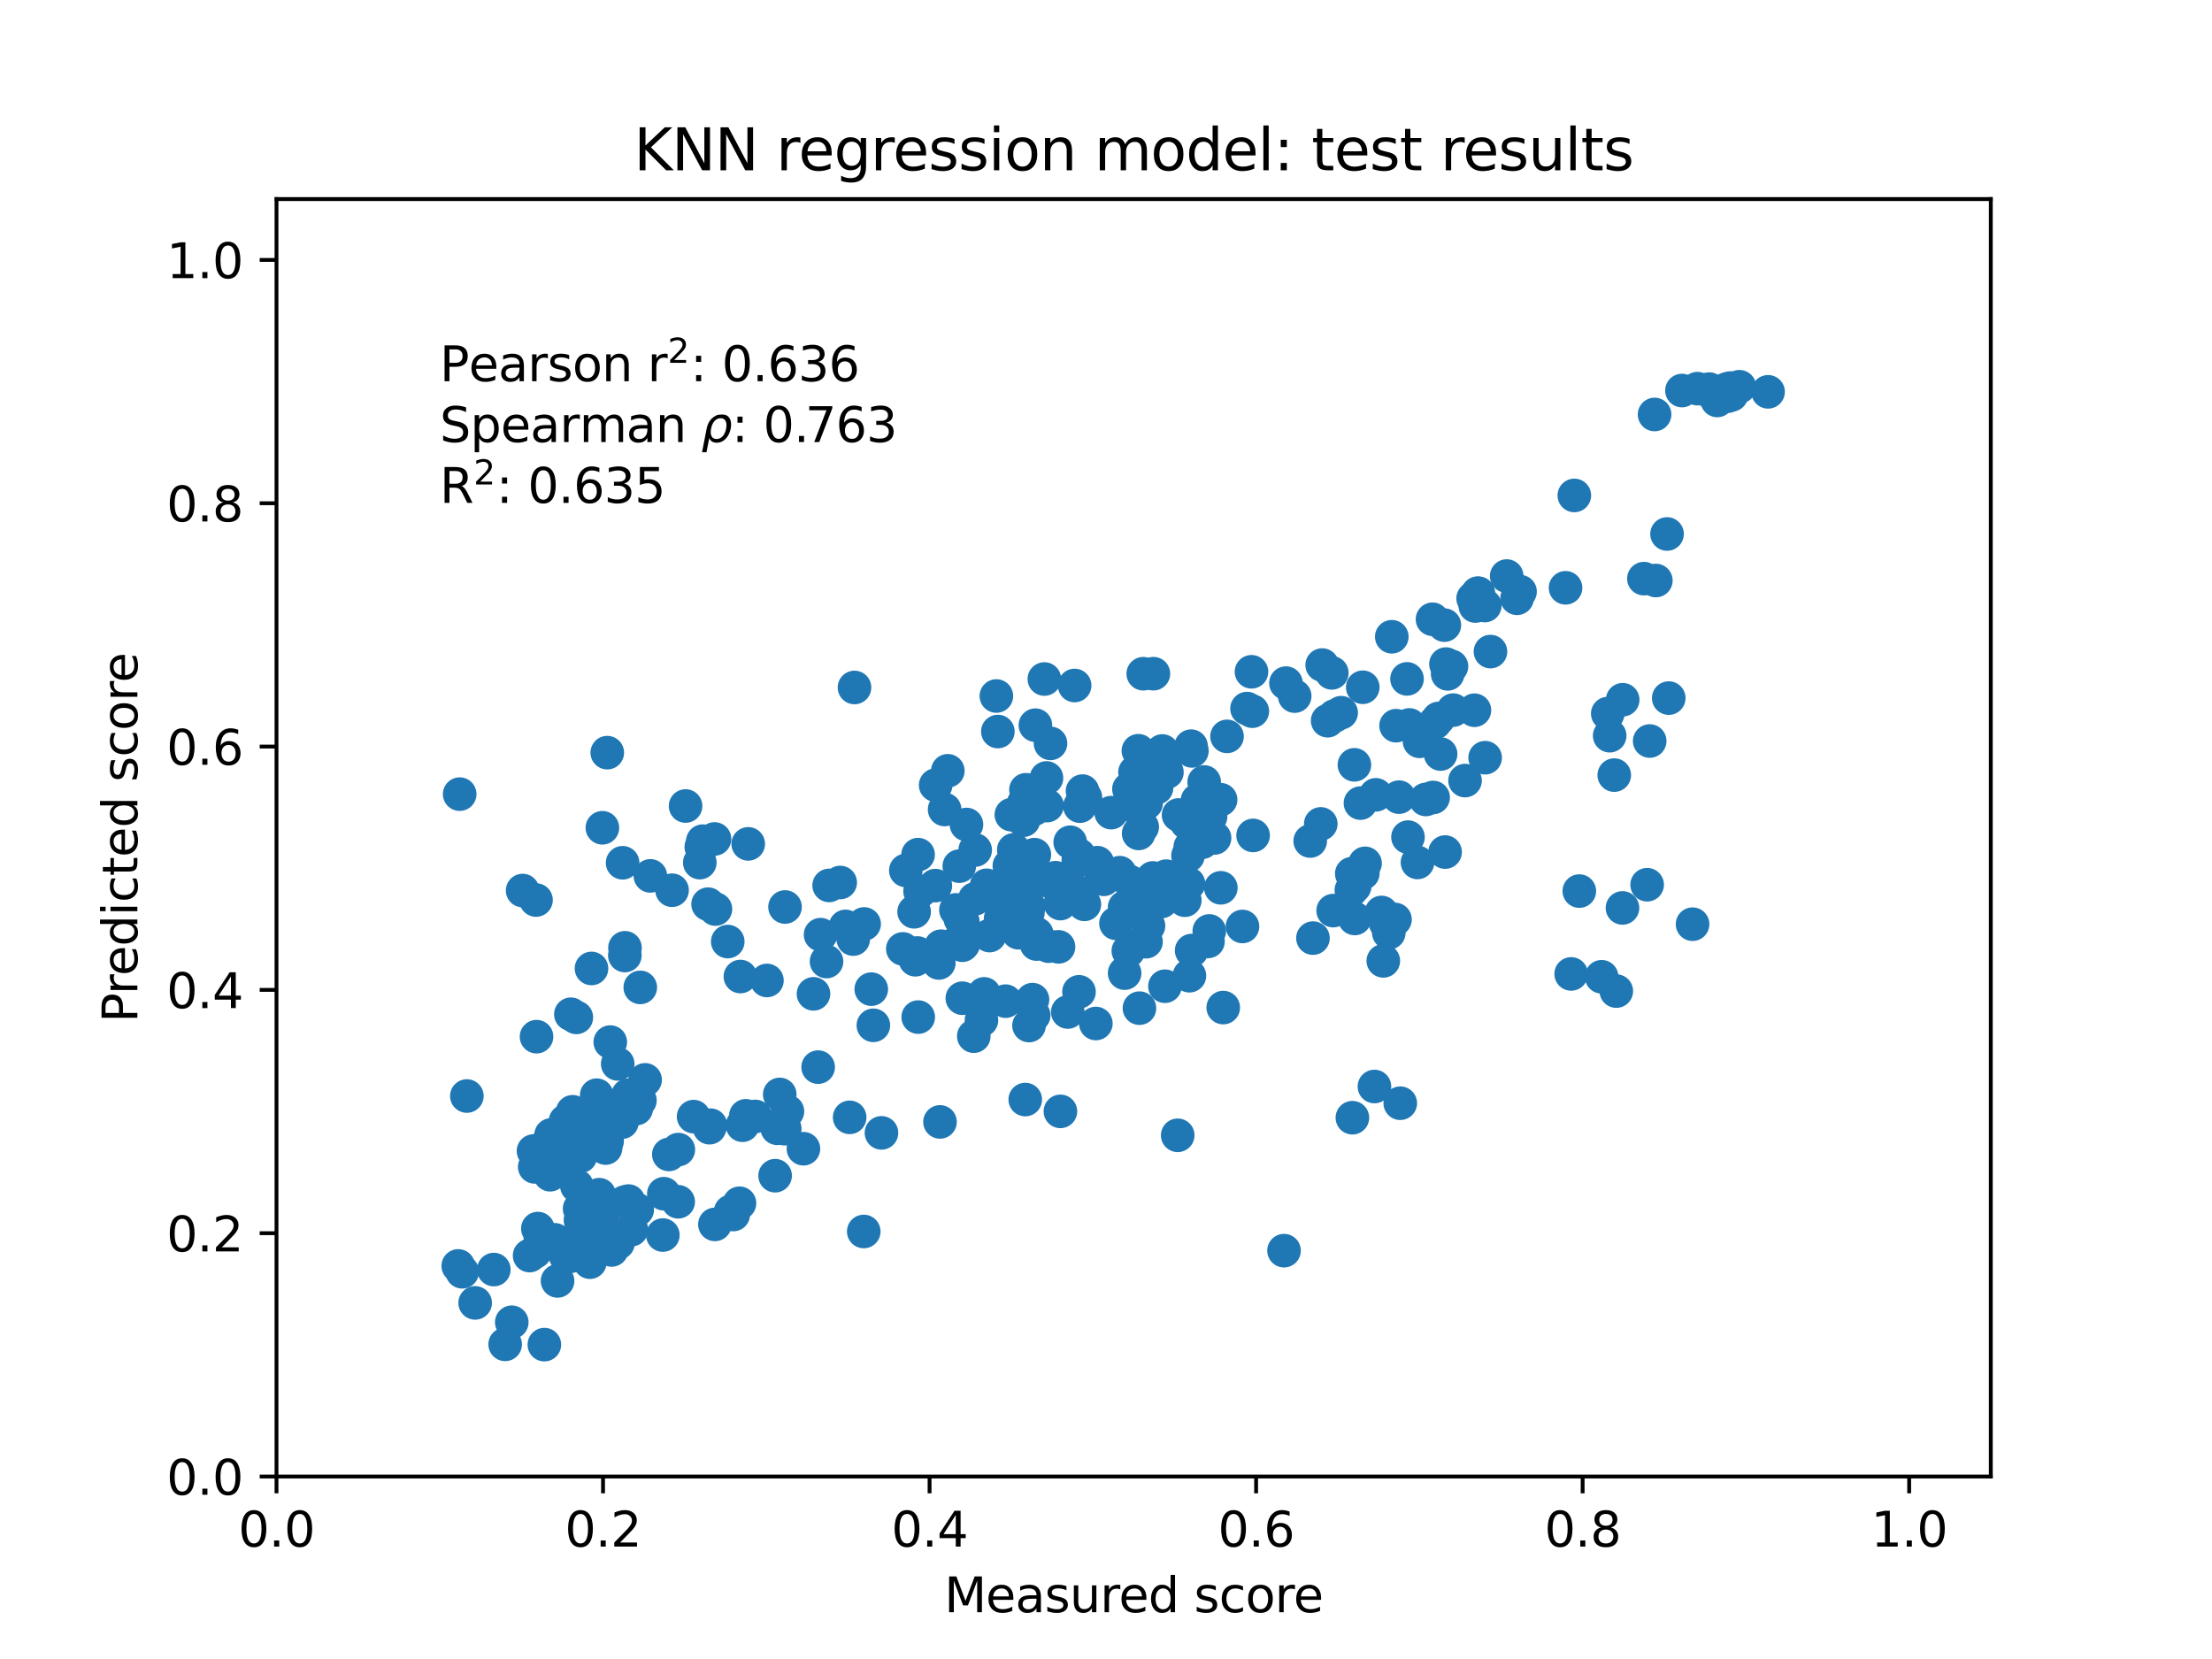 <?xml version="1.0" encoding="utf-8" standalone="no"?>
<!DOCTYPE svg PUBLIC "-//W3C//DTD SVG 1.1//EN"
  "http://www.w3.org/Graphics/SVG/1.1/DTD/svg11.dtd">
<svg xmlns:xlink="http://www.w3.org/1999/xlink" width="460.8pt" height="345.6pt" viewBox="0 0 460.8 345.6" xmlns="http://www.w3.org/2000/svg" version="1.1">
 <defs>
  <style type="text/css">*{stroke-linejoin: round; stroke-linecap: butt}</style>
 </defs>
 <g id="figure_1">
  <g id="patch_1">
   <path d="M 0 345.6 
L 460.8 345.6 
L 460.8 0 
L 0 0 
z
" style="fill: #ffffff"/>
  </g>
  <g id="axes_1">
   <g id="patch_2">
    <path d="M 57.6 307.584 
L 414.72 307.584 
L 414.72 41.472 
L 57.6 41.472 
z
" style="fill: #ffffff"/>
   </g>
   <g id="PathCollection_1">
    <defs>
     <path id="mec94ccd5a4" d="M 0 3 
C 0.796 3 1.559 2.684 2.121 2.121 
C 2.684 1.559 3 0.796 3 0 
C 3 -0.796 2.684 -1.559 2.121 -2.121 
C 1.559 -2.684 0.796 -3 0 -3 
C -0.796 -3 -1.559 -2.684 -2.121 -2.121 
C -2.684 -1.559 -3 -0.796 -3 0 
C -3 0.796 -2.684 1.559 -2.121 2.121 
C -1.559 2.684 -0.796 3 0 3 
z
" style="stroke: #1f77b4"/>
    </defs>
    <g clip-path="url(#p62a3575366)">
     <use xlink:href="#mec94ccd5a4" x="218.116" y="167.823" style="fill: #1f77b4; stroke: #1f77b4"/>
     <use xlink:href="#mec94ccd5a4" x="126.053" y="238.008" style="fill: #1f77b4; stroke: #1f77b4"/>
     <use xlink:href="#mec94ccd5a4" x="238.282" y="184.621" style="fill: #1f77b4; stroke: #1f77b4"/>
     <use xlink:href="#mec94ccd5a4" x="254.823" y="209.894" style="fill: #1f77b4; stroke: #1f77b4"/>
     <use xlink:href="#mec94ccd5a4" x="128.751" y="258.924" style="fill: #1f77b4; stroke: #1f77b4"/>
     <use xlink:href="#mec94ccd5a4" x="301.572" y="140.379" style="fill: #1f77b4; stroke: #1f77b4"/>
     <use xlink:href="#mec94ccd5a4" x="215.693" y="151.071" style="fill: #1f77b4; stroke: #1f77b4"/>
     <use xlink:href="#mec94ccd5a4" x="218.002" y="162.063" style="fill: #1f77b4; stroke: #1f77b4"/>
     <use xlink:href="#mec94ccd5a4" x="359.015" y="82.471" style="fill: #1f77b4; stroke: #1f77b4"/>
     <use xlink:href="#mec94ccd5a4" x="146.094" y="176.445" style="fill: #1f77b4; stroke: #1f77b4"/>
     <use xlink:href="#mec94ccd5a4" x="114.6" y="244.717" style="fill: #1f77b4; stroke: #1f77b4"/>
     <use xlink:href="#mec94ccd5a4" x="309.313" y="126.144" style="fill: #1f77b4; stroke: #1f77b4"/>
     <use xlink:href="#mec94ccd5a4" x="260.71" y="139.948" style="fill: #1f77b4; stroke: #1f77b4"/>
     <use xlink:href="#mec94ccd5a4" x="180.014" y="192.476" style="fill: #1f77b4; stroke: #1f77b4"/>
     <use xlink:href="#mec94ccd5a4" x="138.289" y="248.674" style="fill: #1f77b4; stroke: #1f77b4"/>
     <use xlink:href="#mec94ccd5a4" x="224.778" y="206.613" style="fill: #1f77b4; stroke: #1f77b4"/>
     <use xlink:href="#mec94ccd5a4" x="145.781" y="179.699" style="fill: #1f77b4; stroke: #1f77b4"/>
     <use xlink:href="#mec94ccd5a4" x="126.506" y="156.793" style="fill: #1f77b4; stroke: #1f77b4"/>
     <use xlink:href="#mec94ccd5a4" x="125.571" y="254.624" style="fill: #1f77b4; stroke: #1f77b4"/>
     <use xlink:href="#mec94ccd5a4" x="360.692" y="82.267" style="fill: #1f77b4; stroke: #1f77b4"/>
     <use xlink:href="#mec94ccd5a4" x="117.833" y="261.636" style="fill: #1f77b4; stroke: #1f77b4"/>
     <use xlink:href="#mec94ccd5a4" x="261.042" y="174.034" style="fill: #1f77b4; stroke: #1f77b4"/>
     <use xlink:href="#mec94ccd5a4" x="277.974" y="149.167" style="fill: #1f77b4; stroke: #1f77b4"/>
     <use xlink:href="#mec94ccd5a4" x="225.898" y="188.396" style="fill: #1f77b4; stroke: #1f77b4"/>
     <use xlink:href="#mec94ccd5a4" x="157.347" y="232.576" style="fill: #1f77b4; stroke: #1f77b4"/>
     <use xlink:href="#mec94ccd5a4" x="249.456" y="166.735" style="fill: #1f77b4; stroke: #1f77b4"/>
     <use xlink:href="#mec94ccd5a4" x="202.858" y="215.853" style="fill: #1f77b4; stroke: #1f77b4"/>
     <use xlink:href="#mec94ccd5a4" x="95.461" y="263.717" style="fill: #1f77b4; stroke: #1f77b4"/>
     <use xlink:href="#mec94ccd5a4" x="281.728" y="232.841" style="fill: #1f77b4; stroke: #1f77b4"/>
     <use xlink:href="#mec94ccd5a4" x="151.604" y="196.144" style="fill: #1f77b4; stroke: #1f77b4"/>
     <use xlink:href="#mec94ccd5a4" x="199.838" y="180.435" style="fill: #1f77b4; stroke: #1f77b4"/>
     <use xlink:href="#mec94ccd5a4" x="248.241" y="198.012" style="fill: #1f77b4; stroke: #1f77b4"/>
     <use xlink:href="#mec94ccd5a4" x="183.626" y="235.997" style="fill: #1f77b4; stroke: #1f77b4"/>
     <use xlink:href="#mec94ccd5a4" x="181.5" y="206.059" style="fill: #1f77b4; stroke: #1f77b4"/>
     <use xlink:href="#mec94ccd5a4" x="132.745" y="252.007" style="fill: #1f77b4; stroke: #1f77b4"/>
     <use xlink:href="#mec94ccd5a4" x="212.966" y="181.535" style="fill: #1f77b4; stroke: #1f77b4"/>
     <use xlink:href="#mec94ccd5a4" x="218.452" y="183.549" style="fill: #1f77b4; stroke: #1f77b4"/>
     <use xlink:href="#mec94ccd5a4" x="124.832" y="248.879" style="fill: #1f77b4; stroke: #1f77b4"/>
     <use xlink:href="#mec94ccd5a4" x="235.314" y="183.635" style="fill: #1f77b4; stroke: #1f77b4"/>
     <use xlink:href="#mec94ccd5a4" x="301.038" y="177.5" style="fill: #1f77b4; stroke: #1f77b4"/>
     <use xlink:href="#mec94ccd5a4" x="138.086" y="257.283" style="fill: #1f77b4; stroke: #1f77b4"/>
     <use xlink:href="#mec94ccd5a4" x="124.731" y="258.152" style="fill: #1f77b4; stroke: #1f77b4"/>
     <use xlink:href="#mec94ccd5a4" x="258.83" y="193" style="fill: #1f77b4; stroke: #1f77b4"/>
     <use xlink:href="#mec94ccd5a4" x="213.286" y="186.251" style="fill: #1f77b4; stroke: #1f77b4"/>
     <use xlink:href="#mec94ccd5a4" x="199.446" y="196.275" style="fill: #1f77b4; stroke: #1f77b4"/>
     <use xlink:href="#mec94ccd5a4" x="243.09" y="160.862" style="fill: #1f77b4; stroke: #1f77b4"/>
     <use xlink:href="#mec94ccd5a4" x="206.141" y="194.897" style="fill: #1f77b4; stroke: #1f77b4"/>
     <use xlink:href="#mec94ccd5a4" x="214.33" y="188.773" style="fill: #1f77b4; stroke: #1f77b4"/>
     <use xlink:href="#mec94ccd5a4" x="161.472" y="244.92" style="fill: #1f77b4; stroke: #1f77b4"/>
     <use xlink:href="#mec94ccd5a4" x="122.973" y="253.293" style="fill: #1f77b4; stroke: #1f77b4"/>
     <use xlink:href="#mec94ccd5a4" x="203.075" y="187.262" style="fill: #1f77b4; stroke: #1f77b4"/>
     <use xlink:href="#mec94ccd5a4" x="196.02" y="197.208" style="fill: #1f77b4; stroke: #1f77b4"/>
     <use xlink:href="#mec94ccd5a4" x="112.507" y="257.255" style="fill: #1f77b4; stroke: #1f77b4"/>
     <use xlink:href="#mec94ccd5a4" x="162.434" y="227.991" style="fill: #1f77b4; stroke: #1f77b4"/>
     <use xlink:href="#mec94ccd5a4" x="201.332" y="171.759" style="fill: #1f77b4; stroke: #1f77b4"/>
     <use xlink:href="#mec94ccd5a4" x="134.388" y="224.955" style="fill: #1f77b4; stroke: #1f77b4"/>
     <use xlink:href="#mec94ccd5a4" x="222.434" y="210.816" style="fill: #1f77b4; stroke: #1f77b4"/>
     <use xlink:href="#mec94ccd5a4" x="196.782" y="168.631" style="fill: #1f77b4; stroke: #1f77b4"/>
     <use xlink:href="#mec94ccd5a4" x="281.598" y="182.001" style="fill: #1f77b4; stroke: #1f77b4"/>
     <use xlink:href="#mec94ccd5a4" x="357.732" y="83.424" style="fill: #1f77b4; stroke: #1f77b4"/>
     <use xlink:href="#mec94ccd5a4" x="209.97" y="188.746" style="fill: #1f77b4; stroke: #1f77b4"/>
     <use xlink:href="#mec94ccd5a4" x="282.216" y="191.334" style="fill: #1f77b4; stroke: #1f77b4"/>
     <use xlink:href="#mec94ccd5a4" x="203.151" y="177.078" style="fill: #1f77b4; stroke: #1f77b4"/>
     <use xlink:href="#mec94ccd5a4" x="355.497" y="81.24" style="fill: #1f77b4; stroke: #1f77b4"/>
     <use xlink:href="#mec94ccd5a4" x="298.421" y="129.003" style="fill: #1f77b4; stroke: #1f77b4"/>
     <use xlink:href="#mec94ccd5a4" x="112.047" y="255.933" style="fill: #1f77b4; stroke: #1f77b4"/>
     <use xlink:href="#mec94ccd5a4" x="237.368" y="210.02" style="fill: #1f77b4; stroke: #1f77b4"/>
     <use xlink:href="#mec94ccd5a4" x="124.304" y="228.151" style="fill: #1f77b4; stroke: #1f77b4"/>
     <use xlink:href="#mec94ccd5a4" x="240.274" y="140.343" style="fill: #1f77b4; stroke: #1f77b4"/>
     <use xlink:href="#mec94ccd5a4" x="177" y="232.763" style="fill: #1f77b4; stroke: #1f77b4"/>
     <use xlink:href="#mec94ccd5a4" x="130.195" y="197.44" style="fill: #1f77b4; stroke: #1f77b4"/>
     <use xlink:href="#mec94ccd5a4" x="251.918" y="193.934" style="fill: #1f77b4; stroke: #1f77b4"/>
     <use xlink:href="#mec94ccd5a4" x="300.883" y="130.224" style="fill: #1f77b4; stroke: #1f77b4"/>
     <use xlink:href="#mec94ccd5a4" x="207.873" y="152.392" style="fill: #1f77b4; stroke: #1f77b4"/>
     <use xlink:href="#mec94ccd5a4" x="231.476" y="169.288" style="fill: #1f77b4; stroke: #1f77b4"/>
     <use xlink:href="#mec94ccd5a4" x="123.403" y="233.361" style="fill: #1f77b4; stroke: #1f77b4"/>
     <use xlink:href="#mec94ccd5a4" x="291.701" y="229.821" style="fill: #1f77b4; stroke: #1f77b4"/>
     <use xlink:href="#mec94ccd5a4" x="167.369" y="239.3" style="fill: #1f77b4; stroke: #1f77b4"/>
     <use xlink:href="#mec94ccd5a4" x="273.513" y="195.425" style="fill: #1f77b4; stroke: #1f77b4"/>
     <use xlink:href="#mec94ccd5a4" x="272.942" y="175.199" style="fill: #1f77b4; stroke: #1f77b4"/>
     <use xlink:href="#mec94ccd5a4" x="237.202" y="173.619" style="fill: #1f77b4; stroke: #1f77b4"/>
     <use xlink:href="#mec94ccd5a4" x="120.743" y="251.784" style="fill: #1f77b4; stroke: #1f77b4"/>
     <use xlink:href="#mec94ccd5a4" x="293.605" y="151.017" style="fill: #1f77b4; stroke: #1f77b4"/>
     <use xlink:href="#mec94ccd5a4" x="334.927" y="148.649" style="fill: #1f77b4; stroke: #1f77b4"/>
     <use xlink:href="#mec94ccd5a4" x="290.827" y="151.176" style="fill: #1f77b4; stroke: #1f77b4"/>
     <use xlink:href="#mec94ccd5a4" x="200.47" y="207.946" style="fill: #1f77b4; stroke: #1f77b4"/>
     <use xlink:href="#mec94ccd5a4" x="347.277" y="111.24" style="fill: #1f77b4; stroke: #1f77b4"/>
     <use xlink:href="#mec94ccd5a4" x="235.053" y="198.082" style="fill: #1f77b4; stroke: #1f77b4"/>
     <use xlink:href="#mec94ccd5a4" x="240.169" y="182.891" style="fill: #1f77b4; stroke: #1f77b4"/>
     <use xlink:href="#mec94ccd5a4" x="236.442" y="160.85" style="fill: #1f77b4; stroke: #1f77b4"/>
     <use xlink:href="#mec94ccd5a4" x="188.075" y="197.672" style="fill: #1f77b4; stroke: #1f77b4"/>
     <use xlink:href="#mec94ccd5a4" x="120.061" y="211.942" style="fill: #1f77b4; stroke: #1f77b4"/>
     <use xlink:href="#mec94ccd5a4" x="242.679" y="205.45" style="fill: #1f77b4; stroke: #1f77b4"/>
     <use xlink:href="#mec94ccd5a4" x="327.304" y="202.887" style="fill: #1f77b4; stroke: #1f77b4"/>
     <use xlink:href="#mec94ccd5a4" x="106.611" y="275.45" style="fill: #1f77b4; stroke: #1f77b4"/>
     <use xlink:href="#mec94ccd5a4" x="125.488" y="172.442" style="fill: #1f77b4; stroke: #1f77b4"/>
     <use xlink:href="#mec94ccd5a4" x="233.249" y="181.794" style="fill: #1f77b4; stroke: #1f77b4"/>
     <use xlink:href="#mec94ccd5a4" x="122.89" y="262.935" style="fill: #1f77b4; stroke: #1f77b4"/>
     <use xlink:href="#mec94ccd5a4" x="307.985" y="123.603" style="fill: #1f77b4; stroke: #1f77b4"/>
     <use xlink:href="#mec94ccd5a4" x="289.934" y="132.647" style="fill: #1f77b4; stroke: #1f77b4"/>
     <use xlink:href="#mec94ccd5a4" x="117.798" y="233.554" style="fill: #1f77b4; stroke: #1f77b4"/>
     <use xlink:href="#mec94ccd5a4" x="108.875" y="185.516" style="fill: #1f77b4; stroke: #1f77b4"/>
     <use xlink:href="#mec94ccd5a4" x="360.488" y="80.837" style="fill: #1f77b4; stroke: #1f77b4"/>
     <use xlink:href="#mec94ccd5a4" x="213.579" y="229.053" style="fill: #1f77b4; stroke: #1f77b4"/>
     <use xlink:href="#mec94ccd5a4" x="242.939" y="182.52" style="fill: #1f77b4; stroke: #1f77b4"/>
     <use xlink:href="#mec94ccd5a4" x="118.357" y="241.235" style="fill: #1f77b4; stroke: #1f77b4"/>
     <use xlink:href="#mec94ccd5a4" x="122.339" y="232.027" style="fill: #1f77b4; stroke: #1f77b4"/>
     <use xlink:href="#mec94ccd5a4" x="307.343" y="126.243" style="fill: #1f77b4; stroke: #1f77b4"/>
     <use xlink:href="#mec94ccd5a4" x="208.496" y="192.621" style="fill: #1f77b4; stroke: #1f77b4"/>
     <use xlink:href="#mec94ccd5a4" x="237.147" y="156.393" style="fill: #1f77b4; stroke: #1f77b4"/>
     <use xlink:href="#mec94ccd5a4" x="126.475" y="237.684" style="fill: #1f77b4; stroke: #1f77b4"/>
     <use xlink:href="#mec94ccd5a4" x="344.679" y="86.343" style="fill: #1f77b4; stroke: #1f77b4"/>
     <use xlink:href="#mec94ccd5a4" x="123.094" y="261.044" style="fill: #1f77b4; stroke: #1f77b4"/>
     <use xlink:href="#mec94ccd5a4" x="335.327" y="153.257" style="fill: #1f77b4; stroke: #1f77b4"/>
     <use xlink:href="#mec94ccd5a4" x="149.039" y="189.37" style="fill: #1f77b4; stroke: #1f77b4"/>
     <use xlink:href="#mec94ccd5a4" x="191.112" y="198.526" style="fill: #1f77b4; stroke: #1f77b4"/>
     <use xlink:href="#mec94ccd5a4" x="129.7" y="179.73" style="fill: #1f77b4; stroke: #1f77b4"/>
     <use xlink:href="#mec94ccd5a4" x="229.921" y="183.181" style="fill: #1f77b4; stroke: #1f77b4"/>
     <use xlink:href="#mec94ccd5a4" x="216.898" y="167.678" style="fill: #1f77b4; stroke: #1f77b4"/>
     <use xlink:href="#mec94ccd5a4" x="305.195" y="162.608" style="fill: #1f77b4; stroke: #1f77b4"/>
     <use xlink:href="#mec94ccd5a4" x="250.856" y="162.901" style="fill: #1f77b4; stroke: #1f77b4"/>
     <use xlink:href="#mec94ccd5a4" x="135.481" y="182.461" style="fill: #1f77b4; stroke: #1f77b4"/>
     <use xlink:href="#mec94ccd5a4" x="213.213" y="170.863" style="fill: #1f77b4; stroke: #1f77b4"/>
     <use xlink:href="#mec94ccd5a4" x="195.818" y="233.716" style="fill: #1f77b4; stroke: #1f77b4"/>
     <use xlink:href="#mec94ccd5a4" x="148.001" y="234.395" style="fill: #1f77b4; stroke: #1f77b4"/>
     <use xlink:href="#mec94ccd5a4" x="113.401" y="280.111" style="fill: #1f77b4; stroke: #1f77b4"/>
     <use xlink:href="#mec94ccd5a4" x="191.667" y="185.675" style="fill: #1f77b4; stroke: #1f77b4"/>
     <use xlink:href="#mec94ccd5a4" x="122.331" y="249.219" style="fill: #1f77b4; stroke: #1f77b4"/>
     <use xlink:href="#mec94ccd5a4" x="121.247" y="256.989" style="fill: #1f77b4; stroke: #1f77b4"/>
     <use xlink:href="#mec94ccd5a4" x="277.44" y="140.172" style="fill: #1f77b4; stroke: #1f77b4"/>
     <use xlink:href="#mec94ccd5a4" x="204.457" y="212.524" style="fill: #1f77b4; stroke: #1f77b4"/>
     <use xlink:href="#mec94ccd5a4" x="247.482" y="178.246" style="fill: #1f77b4; stroke: #1f77b4"/>
     <use xlink:href="#mec94ccd5a4" x="313.873" y="120.003" style="fill: #1f77b4; stroke: #1f77b4"/>
     <use xlink:href="#mec94ccd5a4" x="113.685" y="238.949" style="fill: #1f77b4; stroke: #1f77b4"/>
     <use xlink:href="#mec94ccd5a4" x="242.253" y="157.624" style="fill: #1f77b4; stroke: #1f77b4"/>
     <use xlink:href="#mec94ccd5a4" x="170.943" y="194.708" style="fill: #1f77b4; stroke: #1f77b4"/>
     <use xlink:href="#mec94ccd5a4" x="163.478" y="235.125" style="fill: #1f77b4; stroke: #1f77b4"/>
     <use xlink:href="#mec94ccd5a4" x="131.532" y="256.164" style="fill: #1f77b4; stroke: #1f77b4"/>
     <use xlink:href="#mec94ccd5a4" x="293.11" y="141.425" style="fill: #1f77b4; stroke: #1f77b4"/>
     <use xlink:href="#mec94ccd5a4" x="139.331" y="240.492" style="fill: #1f77b4; stroke: #1f77b4"/>
     <use xlink:href="#mec94ccd5a4" x="283.889" y="143.168" style="fill: #1f77b4; stroke: #1f77b4"/>
     <use xlink:href="#mec94ccd5a4" x="119.016" y="259.443" style="fill: #1f77b4; stroke: #1f77b4"/>
     <use xlink:href="#mec94ccd5a4" x="147.507" y="188.358" style="fill: #1f77b4; stroke: #1f77b4"/>
     <use xlink:href="#mec94ccd5a4" x="130.924" y="250.204" style="fill: #1f77b4; stroke: #1f77b4"/>
     <use xlink:href="#mec94ccd5a4" x="209.474" y="208.56" style="fill: #1f77b4; stroke: #1f77b4"/>
     <use xlink:href="#mec94ccd5a4" x="214.611" y="178.414" style="fill: #1f77b4; stroke: #1f77b4"/>
     <use xlink:href="#mec94ccd5a4" x="300.104" y="157.077" style="fill: #1f77b4; stroke: #1f77b4"/>
     <use xlink:href="#mec94ccd5a4" x="301.219" y="138.338" style="fill: #1f77b4; stroke: #1f77b4"/>
     <use xlink:href="#mec94ccd5a4" x="209.802" y="192.562" style="fill: #1f77b4; stroke: #1f77b4"/>
     <use xlink:href="#mec94ccd5a4" x="239.25" y="192.865" style="fill: #1f77b4; stroke: #1f77b4"/>
     <use xlink:href="#mec94ccd5a4" x="228.288" y="213.215" style="fill: #1f77b4; stroke: #1f77b4"/>
     <use xlink:href="#mec94ccd5a4" x="302.368" y="138.82" style="fill: #1f77b4; stroke: #1f77b4"/>
     <use xlink:href="#mec94ccd5a4" x="191.283" y="211.879" style="fill: #1f77b4; stroke: #1f77b4"/>
     <use xlink:href="#mec94ccd5a4" x="218.837" y="154.862" style="fill: #1f77b4; stroke: #1f77b4"/>
     <use xlink:href="#mec94ccd5a4" x="290.606" y="191.543" style="fill: #1f77b4; stroke: #1f77b4"/>
     <use xlink:href="#mec94ccd5a4" x="283.409" y="167.299" style="fill: #1f77b4; stroke: #1f77b4"/>
     <use xlink:href="#mec94ccd5a4" x="228.601" y="179.714" style="fill: #1f77b4; stroke: #1f77b4"/>
     <use xlink:href="#mec94ccd5a4" x="200.589" y="192.074" style="fill: #1f77b4; stroke: #1f77b4"/>
     <use xlink:href="#mec94ccd5a4" x="286.613" y="165.576" style="fill: #1f77b4; stroke: #1f77b4"/>
     <use xlink:href="#mec94ccd5a4" x="220.903" y="231.518" style="fill: #1f77b4; stroke: #1f77b4"/>
     <use xlink:href="#mec94ccd5a4" x="120.176" y="247.062" style="fill: #1f77b4; stroke: #1f77b4"/>
     <use xlink:href="#mec94ccd5a4" x="238.758" y="167.321" style="fill: #1f77b4; stroke: #1f77b4"/>
     <use xlink:href="#mec94ccd5a4" x="133.379" y="205.693" style="fill: #1f77b4; stroke: #1f77b4"/>
     <use xlink:href="#mec94ccd5a4" x="111.397" y="243.087" style="fill: #1f77b4; stroke: #1f77b4"/>
     <use xlink:href="#mec94ccd5a4" x="159.767" y="204.249" style="fill: #1f77b4; stroke: #1f77b4"/>
     <use xlink:href="#mec94ccd5a4" x="259.779" y="147.608" style="fill: #1f77b4; stroke: #1f77b4"/>
     <use xlink:href="#mec94ccd5a4" x="360.731" y="81.822" style="fill: #1f77b4; stroke: #1f77b4"/>
     <use xlink:href="#mec94ccd5a4" x="220.507" y="197.247" style="fill: #1f77b4; stroke: #1f77b4"/>
     <use xlink:href="#mec94ccd5a4" x="130.823" y="228.16" style="fill: #1f77b4; stroke: #1f77b4"/>
     <use xlink:href="#mec94ccd5a4" x="347.631" y="145.426" style="fill: #1f77b4; stroke: #1f77b4"/>
     <use xlink:href="#mec94ccd5a4" x="234.28" y="202.723" style="fill: #1f77b4; stroke: #1f77b4"/>
     <use xlink:href="#mec94ccd5a4" x="343.662" y="154.368" style="fill: #1f77b4; stroke: #1f77b4"/>
     <use xlink:href="#mec94ccd5a4" x="179.937" y="256.54" style="fill: #1f77b4; stroke: #1f77b4"/>
     <use xlink:href="#mec94ccd5a4" x="126.156" y="239.16" style="fill: #1f77b4; stroke: #1f77b4"/>
     <use xlink:href="#mec94ccd5a4" x="344.943" y="120.932" style="fill: #1f77b4; stroke: #1f77b4"/>
     <use xlink:href="#mec94ccd5a4" x="142.818" y="167.907" style="fill: #1f77b4; stroke: #1f77b4"/>
     <use xlink:href="#mec94ccd5a4" x="129.971" y="232.129" style="fill: #1f77b4; stroke: #1f77b4"/>
     <use xlink:href="#mec94ccd5a4" x="224.633" y="179.205" style="fill: #1f77b4; stroke: #1f77b4"/>
     <use xlink:href="#mec94ccd5a4" x="237.944" y="172.266" style="fill: #1f77b4; stroke: #1f77b4"/>
     <use xlink:href="#mec94ccd5a4" x="254.32" y="184.946" style="fill: #1f77b4; stroke: #1f77b4"/>
     <use xlink:href="#mec94ccd5a4" x="281.51" y="185.427" style="fill: #1f77b4; stroke: #1f77b4"/>
     <use xlink:href="#mec94ccd5a4" x="133.308" y="229.239" style="fill: #1f77b4; stroke: #1f77b4"/>
     <use xlink:href="#mec94ccd5a4" x="336.279" y="161.467" style="fill: #1f77b4; stroke: #1f77b4"/>
     <use xlink:href="#mec94ccd5a4" x="148.93" y="255.063" style="fill: #1f77b4; stroke: #1f77b4"/>
     <use xlink:href="#mec94ccd5a4" x="246.818" y="187.536" style="fill: #1f77b4; stroke: #1f77b4"/>
     <use xlink:href="#mec94ccd5a4" x="213.9" y="188.526" style="fill: #1f77b4; stroke: #1f77b4"/>
     <use xlink:href="#mec94ccd5a4" x="141.308" y="239.482" style="fill: #1f77b4; stroke: #1f77b4"/>
     <use xlink:href="#mec94ccd5a4" x="126.469" y="232.072" style="fill: #1f77b4; stroke: #1f77b4"/>
     <use xlink:href="#mec94ccd5a4" x="238.162" y="140.35" style="fill: #1f77b4; stroke: #1f77b4"/>
     <use xlink:href="#mec94ccd5a4" x="211.192" y="177.036" style="fill: #1f77b4; stroke: #1f77b4"/>
     <use xlink:href="#mec94ccd5a4" x="214.36" y="213.642" style="fill: #1f77b4; stroke: #1f77b4"/>
     <use xlink:href="#mec94ccd5a4" x="240.929" y="164.113" style="fill: #1f77b4; stroke: #1f77b4"/>
     <use xlink:href="#mec94ccd5a4" x="298.933" y="150.541" style="fill: #1f77b4; stroke: #1f77b4"/>
     <use xlink:href="#mec94ccd5a4" x="119.709" y="258.187" style="fill: #1f77b4; stroke: #1f77b4"/>
     <use xlink:href="#mec94ccd5a4" x="215.972" y="194.556" style="fill: #1f77b4; stroke: #1f77b4"/>
     <use xlink:href="#mec94ccd5a4" x="282.198" y="184.647" style="fill: #1f77b4; stroke: #1f77b4"/>
     <use xlink:href="#mec94ccd5a4" x="310.491" y="135.737" style="fill: #1f77b4; stroke: #1f77b4"/>
     <use xlink:href="#mec94ccd5a4" x="218.44" y="197.108" style="fill: #1f77b4; stroke: #1f77b4"/>
     <use xlink:href="#mec94ccd5a4" x="119.917" y="237.068" style="fill: #1f77b4; stroke: #1f77b4"/>
     <use xlink:href="#mec94ccd5a4" x="190.429" y="189.944" style="fill: #1f77b4; stroke: #1f77b4"/>
     <use xlink:href="#mec94ccd5a4" x="337.99" y="189.139" style="fill: #1f77b4; stroke: #1f77b4"/>
     <use xlink:href="#mec94ccd5a4" x="170.435" y="222.304" style="fill: #1f77b4; stroke: #1f77b4"/>
     <use xlink:href="#mec94ccd5a4" x="130.129" y="250.412" style="fill: #1f77b4; stroke: #1f77b4"/>
     <use xlink:href="#mec94ccd5a4" x="289.313" y="194.311" style="fill: #1f77b4; stroke: #1f77b4"/>
     <use xlink:href="#mec94ccd5a4" x="215.442" y="168.565" style="fill: #1f77b4; stroke: #1f77b4"/>
     <use xlink:href="#mec94ccd5a4" x="152.755" y="253.007" style="fill: #1f77b4; stroke: #1f77b4"/>
     <use xlink:href="#mec94ccd5a4" x="194.852" y="184.489" style="fill: #1f77b4; stroke: #1f77b4"/>
     <use xlink:href="#mec94ccd5a4" x="282.146" y="159.327" style="fill: #1f77b4; stroke: #1f77b4"/>
     <use xlink:href="#mec94ccd5a4" x="338.034" y="145.773" style="fill: #1f77b4; stroke: #1f77b4"/>
     <use xlink:href="#mec94ccd5a4" x="229.419" y="182.52" style="fill: #1f77b4; stroke: #1f77b4"/>
     <use xlink:href="#mec94ccd5a4" x="224.964" y="167.941" style="fill: #1f77b4; stroke: #1f77b4"/>
     <use xlink:href="#mec94ccd5a4" x="111.663" y="187.49" style="fill: #1f77b4; stroke: #1f77b4"/>
     <use xlink:href="#mec94ccd5a4" x="283.905" y="181.905" style="fill: #1f77b4; stroke: #1f77b4"/>
     <use xlink:href="#mec94ccd5a4" x="97.256" y="228.322" style="fill: #1f77b4; stroke: #1f77b4"/>
     <use xlink:href="#mec94ccd5a4" x="172.181" y="200.304" style="fill: #1f77b4; stroke: #1f77b4"/>
     <use xlink:href="#mec94ccd5a4" x="115.683" y="240.716" style="fill: #1f77b4; stroke: #1f77b4"/>
     <use xlink:href="#mec94ccd5a4" x="275.436" y="138.542" style="fill: #1f77b4; stroke: #1f77b4"/>
     <use xlink:href="#mec94ccd5a4" x="199.139" y="189.545" style="fill: #1f77b4; stroke: #1f77b4"/>
     <use xlink:href="#mec94ccd5a4" x="105.235" y="280.052" style="fill: #1f77b4; stroke: #1f77b4"/>
     <use xlink:href="#mec94ccd5a4" x="129.56" y="233.775" style="fill: #1f77b4; stroke: #1f77b4"/>
     <use xlink:href="#mec94ccd5a4" x="215.478" y="178.04" style="fill: #1f77b4; stroke: #1f77b4"/>
     <use xlink:href="#mec94ccd5a4" x="155.367" y="232.443" style="fill: #1f77b4; stroke: #1f77b4"/>
     <use xlink:href="#mec94ccd5a4" x="306.881" y="124.663" style="fill: #1f77b4; stroke: #1f77b4"/>
     <use xlink:href="#mec94ccd5a4" x="110.326" y="261.559" style="fill: #1f77b4; stroke: #1f77b4"/>
     <use xlink:href="#mec94ccd5a4" x="205.008" y="207.04" style="fill: #1f77b4; stroke: #1f77b4"/>
     <use xlink:href="#mec94ccd5a4" x="194.917" y="163.556" style="fill: #1f77b4; stroke: #1f77b4"/>
     <use xlink:href="#mec94ccd5a4" x="223.863" y="142.802" style="fill: #1f77b4; stroke: #1f77b4"/>
     <use xlink:href="#mec94ccd5a4" x="140.004" y="185.451" style="fill: #1f77b4; stroke: #1f77b4"/>
     <use xlink:href="#mec94ccd5a4" x="219.892" y="182.845" style="fill: #1f77b4; stroke: #1f77b4"/>
     <use xlink:href="#mec94ccd5a4" x="252.182" y="170.117" style="fill: #1f77b4; stroke: #1f77b4"/>
     <use xlink:href="#mec94ccd5a4" x="277.723" y="189.693" style="fill: #1f77b4; stroke: #1f77b4"/>
     <use xlink:href="#mec94ccd5a4" x="217.559" y="141.452" style="fill: #1f77b4; stroke: #1f77b4"/>
     <use xlink:href="#mec94ccd5a4" x="235.177" y="164.375" style="fill: #1f77b4; stroke: #1f77b4"/>
     <use xlink:href="#mec94ccd5a4" x="211.372" y="187.263" style="fill: #1f77b4; stroke: #1f77b4"/>
     <use xlink:href="#mec94ccd5a4" x="295.29" y="179.663" style="fill: #1f77b4; stroke: #1f77b4"/>
     <use xlink:href="#mec94ccd5a4" x="226.113" y="166.111" style="fill: #1f77b4; stroke: #1f77b4"/>
     <use xlink:href="#mec94ccd5a4" x="176.143" y="192.987" style="fill: #1f77b4; stroke: #1f77b4"/>
     <use xlink:href="#mec94ccd5a4" x="177.748" y="195.63" style="fill: #1f77b4; stroke: #1f77b4"/>
     <use xlink:href="#mec94ccd5a4" x="213.726" y="164.522" style="fill: #1f77b4; stroke: #1f77b4"/>
     <use xlink:href="#mec94ccd5a4" x="118.443" y="237" style="fill: #1f77b4; stroke: #1f77b4"/>
     <use xlink:href="#mec94ccd5a4" x="260.881" y="148.154" style="fill: #1f77b4; stroke: #1f77b4"/>
     <use xlink:href="#mec94ccd5a4" x="238.675" y="188.95" style="fill: #1f77b4; stroke: #1f77b4"/>
     <use xlink:href="#mec94ccd5a4" x="152.212" y="252.361" style="fill: #1f77b4; stroke: #1f77b4"/>
     <use xlink:href="#mec94ccd5a4" x="119.295" y="231.605" style="fill: #1f77b4; stroke: #1f77b4"/>
     <use xlink:href="#mec94ccd5a4" x="116.149" y="266.838" style="fill: #1f77b4; stroke: #1f77b4"/>
     <use xlink:href="#mec94ccd5a4" x="297.023" y="166.542" style="fill: #1f77b4; stroke: #1f77b4"/>
     <use xlink:href="#mec94ccd5a4" x="96.29" y="264.932" style="fill: #1f77b4; stroke: #1f77b4"/>
     <use xlink:href="#mec94ccd5a4" x="141.279" y="250.349" style="fill: #1f77b4; stroke: #1f77b4"/>
     <use xlink:href="#mec94ccd5a4" x="287.798" y="190.081" style="fill: #1f77b4; stroke: #1f77b4"/>
     <use xlink:href="#mec94ccd5a4" x="353.612" y="80.963" style="fill: #1f77b4; stroke: #1f77b4"/>
     <use xlink:href="#mec94ccd5a4" x="295.712" y="154.43" style="fill: #1f77b4; stroke: #1f77b4"/>
     <use xlink:href="#mec94ccd5a4" x="225.507" y="164.803" style="fill: #1f77b4; stroke: #1f77b4"/>
     <use xlink:href="#mec94ccd5a4" x="248.124" y="155.442" style="fill: #1f77b4; stroke: #1f77b4"/>
     <use xlink:href="#mec94ccd5a4" x="118.305" y="237.23" style="fill: #1f77b4; stroke: #1f77b4"/>
     <use xlink:href="#mec94ccd5a4" x="299.666" y="149.676" style="fill: #1f77b4; stroke: #1f77b4"/>
     <use xlink:href="#mec94ccd5a4" x="207.565" y="144.991" style="fill: #1f77b4; stroke: #1f77b4"/>
     <use xlink:href="#mec94ccd5a4" x="190.697" y="199.937" style="fill: #1f77b4; stroke: #1f77b4"/>
     <use xlink:href="#mec94ccd5a4" x="210.687" y="169.714" style="fill: #1f77b4; stroke: #1f77b4"/>
     <use xlink:href="#mec94ccd5a4" x="120.924" y="254.163" style="fill: #1f77b4; stroke: #1f77b4"/>
     <use xlink:href="#mec94ccd5a4" x="247.584" y="184.115" style="fill: #1f77b4; stroke: #1f77b4"/>
     <use xlink:href="#mec94ccd5a4" x="327.963" y="103.209" style="fill: #1f77b4; stroke: #1f77b4"/>
     <use xlink:href="#mec94ccd5a4" x="267.487" y="260.537" style="fill: #1f77b4; stroke: #1f77b4"/>
     <use xlink:href="#mec94ccd5a4" x="288.615" y="192.194" style="fill: #1f77b4; stroke: #1f77b4"/>
     <use xlink:href="#mec94ccd5a4" x="148.847" y="174.773" style="fill: #1f77b4; stroke: #1f77b4"/>
     <use xlink:href="#mec94ccd5a4" x="298.545" y="166.127" style="fill: #1f77b4; stroke: #1f77b4"/>
     <use xlink:href="#mec94ccd5a4" x="214.127" y="190.174" style="fill: #1f77b4; stroke: #1f77b4"/>
     <use xlink:href="#mec94ccd5a4" x="286.32" y="226.339" style="fill: #1f77b4; stroke: #1f77b4"/>
     <use xlink:href="#mec94ccd5a4" x="146.412" y="175.227" style="fill: #1f77b4; stroke: #1f77b4"/>
     <use xlink:href="#mec94ccd5a4" x="125.384" y="257.018" style="fill: #1f77b4; stroke: #1f77b4"/>
     <use xlink:href="#mec94ccd5a4" x="98.984" y="271.416" style="fill: #1f77b4; stroke: #1f77b4"/>
     <use xlink:href="#mec94ccd5a4" x="333.65" y="203.481" style="fill: #1f77b4; stroke: #1f77b4"/>
     <use xlink:href="#mec94ccd5a4" x="267.89" y="142.308" style="fill: #1f77b4; stroke: #1f77b4"/>
     <use xlink:href="#mec94ccd5a4" x="154.68" y="234.407" style="fill: #1f77b4; stroke: #1f77b4"/>
     <use xlink:href="#mec94ccd5a4" x="275.14" y="171.635" style="fill: #1f77b4; stroke: #1f77b4"/>
     <use xlink:href="#mec94ccd5a4" x="121.247" y="255.855" style="fill: #1f77b4; stroke: #1f77b4"/>
     <use xlink:href="#mec94ccd5a4" x="117.892" y="260.043" style="fill: #1f77b4; stroke: #1f77b4"/>
     <use xlink:href="#mec94ccd5a4" x="302.731" y="147.93" style="fill: #1f77b4; stroke: #1f77b4"/>
     <use xlink:href="#mec94ccd5a4" x="238.183" y="196.077" style="fill: #1f77b4; stroke: #1f77b4"/>
     <use xlink:href="#mec94ccd5a4" x="208.396" y="187.154" style="fill: #1f77b4; stroke: #1f77b4"/>
     <use xlink:href="#mec94ccd5a4" x="234.274" y="189.006" style="fill: #1f77b4; stroke: #1f77b4"/>
     <use xlink:href="#mec94ccd5a4" x="235.008" y="167.566" style="fill: #1f77b4; stroke: #1f77b4"/>
     <use xlink:href="#mec94ccd5a4" x="255.612" y="153.401" style="fill: #1f77b4; stroke: #1f77b4"/>
     <use xlink:href="#mec94ccd5a4" x="307.852" y="123.568" style="fill: #1f77b4; stroke: #1f77b4"/>
     <use xlink:href="#mec94ccd5a4" x="200.687" y="196.644" style="fill: #1f77b4; stroke: #1f77b4"/>
     <use xlink:href="#mec94ccd5a4" x="212.136" y="194.303" style="fill: #1f77b4; stroke: #1f77b4"/>
     <use xlink:href="#mec94ccd5a4" x="155.868" y="175.793" style="fill: #1f77b4; stroke: #1f77b4"/>
     <use xlink:href="#mec94ccd5a4" x="362.355" y="80.569" style="fill: #1f77b4; stroke: #1f77b4"/>
     <use xlink:href="#mec94ccd5a4" x="114.396" y="237.649" style="fill: #1f77b4; stroke: #1f77b4"/>
     <use xlink:href="#mec94ccd5a4" x="350.379" y="81.358" style="fill: #1f77b4; stroke: #1f77b4"/>
     <use xlink:href="#mec94ccd5a4" x="242.141" y="156.444" style="fill: #1f77b4; stroke: #1f77b4"/>
     <use xlink:href="#mec94ccd5a4" x="118.882" y="261.705" style="fill: #1f77b4; stroke: #1f77b4"/>
     <use xlink:href="#mec94ccd5a4" x="368.321" y="81.623" style="fill: #1f77b4; stroke: #1f77b4"/>
     <use xlink:href="#mec94ccd5a4" x="102.871" y="264.473" style="fill: #1f77b4; stroke: #1f77b4"/>
     <use xlink:href="#mec94ccd5a4" x="336.704" y="206.461" style="fill: #1f77b4; stroke: #1f77b4"/>
     <use xlink:href="#mec94ccd5a4" x="178.008" y="143.214" style="fill: #1f77b4; stroke: #1f77b4"/>
     <use xlink:href="#mec94ccd5a4" x="247.949" y="176.429" style="fill: #1f77b4; stroke: #1f77b4"/>
     <use xlink:href="#mec94ccd5a4" x="169.466" y="207.034" style="fill: #1f77b4; stroke: #1f77b4"/>
     <use xlink:href="#mec94ccd5a4" x="117.658" y="239.883" style="fill: #1f77b4; stroke: #1f77b4"/>
     <use xlink:href="#mec94ccd5a4" x="210.429" y="186.482" style="fill: #1f77b4; stroke: #1f77b4"/>
     <use xlink:href="#mec94ccd5a4" x="223.285" y="184.938" style="fill: #1f77b4; stroke: #1f77b4"/>
     <use xlink:href="#mec94ccd5a4" x="163.538" y="188.944" style="fill: #1f77b4; stroke: #1f77b4"/>
     <use xlink:href="#mec94ccd5a4" x="269.71" y="145.009" style="fill: #1f77b4; stroke: #1f77b4"/>
     <use xlink:href="#mec94ccd5a4" x="356.06" y="81.058" style="fill: #1f77b4; stroke: #1f77b4"/>
     <use xlink:href="#mec94ccd5a4" x="195.572" y="200.599" style="fill: #1f77b4; stroke: #1f77b4"/>
     <use xlink:href="#mec94ccd5a4" x="127.409" y="260.39" style="fill: #1f77b4; stroke: #1f77b4"/>
     <use xlink:href="#mec94ccd5a4" x="164.037" y="231.522" style="fill: #1f77b4; stroke: #1f77b4"/>
     <use xlink:href="#mec94ccd5a4" x="111.77" y="215.959" style="fill: #1f77b4; stroke: #1f77b4"/>
     <use xlink:href="#mec94ccd5a4" x="232.476" y="192.353" style="fill: #1f77b4; stroke: #1f77b4"/>
     <use xlink:href="#mec94ccd5a4" x="120.915" y="240.874" style="fill: #1f77b4; stroke: #1f77b4"/>
     <use xlink:href="#mec94ccd5a4" x="147.808" y="234.918" style="fill: #1f77b4; stroke: #1f77b4"/>
     <use xlink:href="#mec94ccd5a4" x="200.468" y="196.909" style="fill: #1f77b4; stroke: #1f77b4"/>
     <use xlink:href="#mec94ccd5a4" x="144.491" y="232.61" style="fill: #1f77b4; stroke: #1f77b4"/>
     <use xlink:href="#mec94ccd5a4" x="251.644" y="196.119" style="fill: #1f77b4; stroke: #1f77b4"/>
     <use xlink:href="#mec94ccd5a4" x="279.385" y="148.472" style="fill: #1f77b4; stroke: #1f77b4"/>
     <use xlink:href="#mec94ccd5a4" x="124.978" y="255.391" style="fill: #1f77b4; stroke: #1f77b4"/>
     <use xlink:href="#mec94ccd5a4" x="213.504" y="169.662" style="fill: #1f77b4; stroke: #1f77b4"/>
     <use xlink:href="#mec94ccd5a4" x="245.339" y="236.504" style="fill: #1f77b4; stroke: #1f77b4"/>
     <use xlink:href="#mec94ccd5a4" x="188.701" y="181.328" style="fill: #1f77b4; stroke: #1f77b4"/>
     <use xlink:href="#mec94ccd5a4" x="224.56" y="186.526" style="fill: #1f77b4; stroke: #1f77b4"/>
     <use xlink:href="#mec94ccd5a4" x="205.538" y="184.424" style="fill: #1f77b4; stroke: #1f77b4"/>
     <use xlink:href="#mec94ccd5a4" x="359.744" y="81.024" style="fill: #1f77b4; stroke: #1f77b4"/>
     <use xlink:href="#mec94ccd5a4" x="197.448" y="160.573" style="fill: #1f77b4; stroke: #1f77b4"/>
     <use xlink:href="#mec94ccd5a4" x="95.76" y="165.434" style="fill: #1f77b4; stroke: #1f77b4"/>
     <use xlink:href="#mec94ccd5a4" x="130.168" y="199.051" style="fill: #1f77b4; stroke: #1f77b4"/>
     <use xlink:href="#mec94ccd5a4" x="238.738" y="196.183" style="fill: #1f77b4; stroke: #1f77b4"/>
     <use xlink:href="#mec94ccd5a4" x="154.239" y="203.43" style="fill: #1f77b4; stroke: #1f77b4"/>
     <use xlink:href="#mec94ccd5a4" x="245.517" y="169.774" style="fill: #1f77b4; stroke: #1f77b4"/>
     <use xlink:href="#mec94ccd5a4" x="253.015" y="174.561" style="fill: #1f77b4; stroke: #1f77b4"/>
     <use xlink:href="#mec94ccd5a4" x="111.447" y="260.796" style="fill: #1f77b4; stroke: #1f77b4"/>
     <use xlink:href="#mec94ccd5a4" x="343.13" y="184.304" style="fill: #1f77b4; stroke: #1f77b4"/>
     <use xlink:href="#mec94ccd5a4" x="208.442" y="191.387" style="fill: #1f77b4; stroke: #1f77b4"/>
     <use xlink:href="#mec94ccd5a4" x="254.273" y="166.594" style="fill: #1f77b4; stroke: #1f77b4"/>
     <use xlink:href="#mec94ccd5a4" x="247.778" y="203.261" style="fill: #1f77b4; stroke: #1f77b4"/>
     <use xlink:href="#mec94ccd5a4" x="115.572" y="258.276" style="fill: #1f77b4; stroke: #1f77b4"/>
     <use xlink:href="#mec94ccd5a4" x="215.933" y="196.666" style="fill: #1f77b4; stroke: #1f77b4"/>
     <use xlink:href="#mec94ccd5a4" x="210.267" y="180.375" style="fill: #1f77b4; stroke: #1f77b4"/>
     <use xlink:href="#mec94ccd5a4" x="307.148" y="147.954" style="fill: #1f77b4; stroke: #1f77b4"/>
     <use xlink:href="#mec94ccd5a4" x="316.653" y="123.246" style="fill: #1f77b4; stroke: #1f77b4"/>
     <use xlink:href="#mec94ccd5a4" x="352.591" y="192.526" style="fill: #1f77b4; stroke: #1f77b4"/>
     <use xlink:href="#mec94ccd5a4" x="284.368" y="179.85" style="fill: #1f77b4; stroke: #1f77b4"/>
     <use xlink:href="#mec94ccd5a4" x="288.168" y="200.165" style="fill: #1f77b4; stroke: #1f77b4"/>
     <use xlink:href="#mec94ccd5a4" x="125.988" y="258.812" style="fill: #1f77b4; stroke: #1f77b4"/>
     <use xlink:href="#mec94ccd5a4" x="359.859" y="82.544" style="fill: #1f77b4; stroke: #1f77b4"/>
     <use xlink:href="#mec94ccd5a4" x="248.293" y="156.429" style="fill: #1f77b4; stroke: #1f77b4"/>
     <use xlink:href="#mec94ccd5a4" x="215.338" y="211.517" style="fill: #1f77b4; stroke: #1f77b4"/>
     <use xlink:href="#mec94ccd5a4" x="132.542" y="230.946" style="fill: #1f77b4; stroke: #1f77b4"/>
     <use xlink:href="#mec94ccd5a4" x="234.382" y="189.888" style="fill: #1f77b4; stroke: #1f77b4"/>
     <use xlink:href="#mec94ccd5a4" x="123.221" y="201.747" style="fill: #1f77b4; stroke: #1f77b4"/>
     <use xlink:href="#mec94ccd5a4" x="116.516" y="236.09" style="fill: #1f77b4; stroke: #1f77b4"/>
     <use xlink:href="#mec94ccd5a4" x="241.955" y="187.799" style="fill: #1f77b4; stroke: #1f77b4"/>
     <use xlink:href="#mec94ccd5a4" x="213.218" y="167.411" style="fill: #1f77b4; stroke: #1f77b4"/>
     <use xlink:href="#mec94ccd5a4" x="127.131" y="217.084" style="fill: #1f77b4; stroke: #1f77b4"/>
     <use xlink:href="#mec94ccd5a4" x="309.383" y="157.845" style="fill: #1f77b4; stroke: #1f77b4"/>
     <use xlink:href="#mec94ccd5a4" x="220.899" y="188.233" style="fill: #1f77b4; stroke: #1f77b4"/>
     <use xlink:href="#mec94ccd5a4" x="215.086" y="208.238" style="fill: #1f77b4; stroke: #1f77b4"/>
     <use xlink:href="#mec94ccd5a4" x="128.68" y="221.629" style="fill: #1f77b4; stroke: #1f77b4"/>
     <use xlink:href="#mec94ccd5a4" x="196.047" y="197.113" style="fill: #1f77b4; stroke: #1f77b4"/>
     <use xlink:href="#mec94ccd5a4" x="250.48" y="175.448" style="fill: #1f77b4; stroke: #1f77b4"/>
     <use xlink:href="#mec94ccd5a4" x="118.925" y="211.288" style="fill: #1f77b4; stroke: #1f77b4"/>
     <use xlink:href="#mec94ccd5a4" x="342.455" y="120.543" style="fill: #1f77b4; stroke: #1f77b4"/>
     <use xlink:href="#mec94ccd5a4" x="175.028" y="183.841" style="fill: #1f77b4; stroke: #1f77b4"/>
     <use xlink:href="#mec94ccd5a4" x="247.215" y="171.4" style="fill: #1f77b4; stroke: #1f77b4"/>
     <use xlink:href="#mec94ccd5a4" x="326.131" y="122.451" style="fill: #1f77b4; stroke: #1f77b4"/>
     <use xlink:href="#mec94ccd5a4" x="111.141" y="239.776" style="fill: #1f77b4; stroke: #1f77b4"/>
     <use xlink:href="#mec94ccd5a4" x="224.758" y="178.118" style="fill: #1f77b4; stroke: #1f77b4"/>
     <use xlink:href="#mec94ccd5a4" x="276.573" y="150.138" style="fill: #1f77b4; stroke: #1f77b4"/>
     <use xlink:href="#mec94ccd5a4" x="191.254" y="178.041" style="fill: #1f77b4; stroke: #1f77b4"/>
     <use xlink:href="#mec94ccd5a4" x="316.024" y="124.637" style="fill: #1f77b4; stroke: #1f77b4"/>
     <use xlink:href="#mec94ccd5a4" x="206.391" y="186.602" style="fill: #1f77b4; stroke: #1f77b4"/>
     <use xlink:href="#mec94ccd5a4" x="161.915" y="235.042" style="fill: #1f77b4; stroke: #1f77b4"/>
     <use xlink:href="#mec94ccd5a4" x="114.806" y="236.432" style="fill: #1f77b4; stroke: #1f77b4"/>
     <use xlink:href="#mec94ccd5a4" x="222.944" y="175.456" style="fill: #1f77b4; stroke: #1f77b4"/>
     <use xlink:href="#mec94ccd5a4" x="124.931" y="233.747" style="fill: #1f77b4; stroke: #1f77b4"/>
     <use xlink:href="#mec94ccd5a4" x="291.432" y="166.063" style="fill: #1f77b4; stroke: #1f77b4"/>
     <use xlink:href="#mec94ccd5a4" x="154.046" y="250.659" style="fill: #1f77b4; stroke: #1f77b4"/>
     <use xlink:href="#mec94ccd5a4" x="293.311" y="174.388" style="fill: #1f77b4; stroke: #1f77b4"/>
     <use xlink:href="#mec94ccd5a4" x="121.636" y="256.525" style="fill: #1f77b4; stroke: #1f77b4"/>
     <use xlink:href="#mec94ccd5a4" x="200.063" y="191.44" style="fill: #1f77b4; stroke: #1f77b4"/>
     <use xlink:href="#mec94ccd5a4" x="329.003" y="185.628" style="fill: #1f77b4; stroke: #1f77b4"/>
     <use xlink:href="#mec94ccd5a4" x="172.728" y="184.451" style="fill: #1f77b4; stroke: #1f77b4"/>
     <use xlink:href="#mec94ccd5a4" x="181.939" y="213.593" style="fill: #1f77b4; stroke: #1f77b4"/>
    </g>
   </g>
   <g id="matplotlib.axis_1">
    <g id="xtick_1">
     <g id="line2d_1">
      <defs>
       <path id="m23843e1b4e" d="M 0 0 
L 0 3.5 
" style="stroke: #000000; stroke-width: 0.8"/>
      </defs>
      <g>
       <use xlink:href="#m23843e1b4e" x="57.6" y="307.584" style="stroke: #000000; stroke-width: 0.8"/>
      </g>
     </g>
     <g id="text_1">
      <!-- 0.0 -->
      <g transform="translate(49.648 322.182) scale(0.1 -0.1)">
       <defs>
        <path id="DejaVuSans-30" d="M 2034 4250 
Q 1547 4250 1301 3770 
Q 1056 3291 1056 2328 
Q 1056 1369 1301 889 
Q 1547 409 2034 409 
Q 2525 409 2770 889 
Q 3016 1369 3016 2328 
Q 3016 3291 2770 3770 
Q 2525 4250 2034 4250 
z
M 2034 4750 
Q 2819 4750 3233 4129 
Q 3647 3509 3647 2328 
Q 3647 1150 3233 529 
Q 2819 -91 2034 -91 
Q 1250 -91 836 529 
Q 422 1150 422 2328 
Q 422 3509 836 4129 
Q 1250 4750 2034 4750 
z
" transform="scale(0.016)"/>
        <path id="DejaVuSans-2e" d="M 684 794 
L 1344 794 
L 1344 0 
L 684 0 
L 684 794 
z
" transform="scale(0.016)"/>
       </defs>
       <use xlink:href="#DejaVuSans-30"/>
       <use xlink:href="#DejaVuSans-2e" x="63.623"/>
       <use xlink:href="#DejaVuSans-30" x="95.41"/>
      </g>
     </g>
    </g>
    <g id="xtick_2">
     <g id="line2d_2">
      <g>
       <use xlink:href="#m23843e1b4e" x="125.623" y="307.584" style="stroke: #000000; stroke-width: 0.8"/>
      </g>
     </g>
     <g id="text_2">
      <!-- 0.2 -->
      <g transform="translate(117.671 322.182) scale(0.1 -0.1)">
       <defs>
        <path id="DejaVuSans-32" d="M 1228 531 
L 3431 531 
L 3431 0 
L 469 0 
L 469 531 
Q 828 903 1448 1529 
Q 2069 2156 2228 2338 
Q 2531 2678 2651 2914 
Q 2772 3150 2772 3378 
Q 2772 3750 2511 3984 
Q 2250 4219 1831 4219 
Q 1534 4219 1204 4116 
Q 875 4013 500 3803 
L 500 4441 
Q 881 4594 1212 4672 
Q 1544 4750 1819 4750 
Q 2544 4750 2975 4387 
Q 3406 4025 3406 3419 
Q 3406 3131 3298 2873 
Q 3191 2616 2906 2266 
Q 2828 2175 2409 1742 
Q 1991 1309 1228 531 
z
" transform="scale(0.016)"/>
       </defs>
       <use xlink:href="#DejaVuSans-30"/>
       <use xlink:href="#DejaVuSans-2e" x="63.623"/>
       <use xlink:href="#DejaVuSans-32" x="95.41"/>
      </g>
     </g>
    </g>
    <g id="xtick_3">
     <g id="line2d_3">
      <g>
       <use xlink:href="#m23843e1b4e" x="193.646" y="307.584" style="stroke: #000000; stroke-width: 0.8"/>
      </g>
     </g>
     <g id="text_3">
      <!-- 0.4 -->
      <g transform="translate(185.694 322.182) scale(0.1 -0.1)">
       <defs>
        <path id="DejaVuSans-34" d="M 2419 4116 
L 825 1625 
L 2419 1625 
L 2419 4116 
z
M 2253 4666 
L 3047 4666 
L 3047 1625 
L 3713 1625 
L 3713 1100 
L 3047 1100 
L 3047 0 
L 2419 0 
L 2419 1100 
L 313 1100 
L 313 1709 
L 2253 4666 
z
" transform="scale(0.016)"/>
       </defs>
       <use xlink:href="#DejaVuSans-30"/>
       <use xlink:href="#DejaVuSans-2e" x="63.623"/>
       <use xlink:href="#DejaVuSans-34" x="95.41"/>
      </g>
     </g>
    </g>
    <g id="xtick_4">
     <g id="line2d_4">
      <g>
       <use xlink:href="#m23843e1b4e" x="261.669" y="307.584" style="stroke: #000000; stroke-width: 0.8"/>
      </g>
     </g>
     <g id="text_4">
      <!-- 0.6 -->
      <g transform="translate(253.717 322.182) scale(0.1 -0.1)">
       <defs>
        <path id="DejaVuSans-36" d="M 2113 2584 
Q 1688 2584 1439 2293 
Q 1191 2003 1191 1497 
Q 1191 994 1439 701 
Q 1688 409 2113 409 
Q 2538 409 2786 701 
Q 3034 994 3034 1497 
Q 3034 2003 2786 2293 
Q 2538 2584 2113 2584 
z
M 3366 4563 
L 3366 3988 
Q 3128 4100 2886 4159 
Q 2644 4219 2406 4219 
Q 1781 4219 1451 3797 
Q 1122 3375 1075 2522 
Q 1259 2794 1537 2939 
Q 1816 3084 2150 3084 
Q 2853 3084 3261 2657 
Q 3669 2231 3669 1497 
Q 3669 778 3244 343 
Q 2819 -91 2113 -91 
Q 1303 -91 875 529 
Q 447 1150 447 2328 
Q 447 3434 972 4092 
Q 1497 4750 2381 4750 
Q 2619 4750 2861 4703 
Q 3103 4656 3366 4563 
z
" transform="scale(0.016)"/>
       </defs>
       <use xlink:href="#DejaVuSans-30"/>
       <use xlink:href="#DejaVuSans-2e" x="63.623"/>
       <use xlink:href="#DejaVuSans-36" x="95.41"/>
      </g>
     </g>
    </g>
    <g id="xtick_5">
     <g id="line2d_5">
      <g>
       <use xlink:href="#m23843e1b4e" x="329.691" y="307.584" style="stroke: #000000; stroke-width: 0.8"/>
      </g>
     </g>
     <g id="text_5">
      <!-- 0.8 -->
      <g transform="translate(321.74 322.182) scale(0.1 -0.1)">
       <defs>
        <path id="DejaVuSans-38" d="M 2034 2216 
Q 1584 2216 1326 1975 
Q 1069 1734 1069 1313 
Q 1069 891 1326 650 
Q 1584 409 2034 409 
Q 2484 409 2743 651 
Q 3003 894 3003 1313 
Q 3003 1734 2745 1975 
Q 2488 2216 2034 2216 
z
M 1403 2484 
Q 997 2584 770 2862 
Q 544 3141 544 3541 
Q 544 4100 942 4425 
Q 1341 4750 2034 4750 
Q 2731 4750 3128 4425 
Q 3525 4100 3525 3541 
Q 3525 3141 3298 2862 
Q 3072 2584 2669 2484 
Q 3125 2378 3379 2068 
Q 3634 1759 3634 1313 
Q 3634 634 3220 271 
Q 2806 -91 2034 -91 
Q 1263 -91 848 271 
Q 434 634 434 1313 
Q 434 1759 690 2068 
Q 947 2378 1403 2484 
z
M 1172 3481 
Q 1172 3119 1398 2916 
Q 1625 2713 2034 2713 
Q 2441 2713 2670 2916 
Q 2900 3119 2900 3481 
Q 2900 3844 2670 4047 
Q 2441 4250 2034 4250 
Q 1625 4250 1398 4047 
Q 1172 3844 1172 3481 
z
" transform="scale(0.016)"/>
       </defs>
       <use xlink:href="#DejaVuSans-30"/>
       <use xlink:href="#DejaVuSans-2e" x="63.623"/>
       <use xlink:href="#DejaVuSans-38" x="95.41"/>
      </g>
     </g>
    </g>
    <g id="xtick_6">
     <g id="line2d_6">
      <g>
       <use xlink:href="#m23843e1b4e" x="397.714" y="307.584" style="stroke: #000000; stroke-width: 0.8"/>
      </g>
     </g>
     <g id="text_6">
      <!-- 1.0 -->
      <g transform="translate(389.763 322.182) scale(0.1 -0.1)">
       <defs>
        <path id="DejaVuSans-31" d="M 794 531 
L 1825 531 
L 1825 4091 
L 703 3866 
L 703 4441 
L 1819 4666 
L 2450 4666 
L 2450 531 
L 3481 531 
L 3481 0 
L 794 0 
L 794 531 
z
" transform="scale(0.016)"/>
       </defs>
       <use xlink:href="#DejaVuSans-31"/>
       <use xlink:href="#DejaVuSans-2e" x="63.623"/>
       <use xlink:href="#DejaVuSans-30" x="95.41"/>
      </g>
     </g>
    </g>
    <g id="text_7">
     <!-- Measured score -->
     <g transform="translate(196.716 335.861) scale(0.1 -0.1)">
      <defs>
       <path id="DejaVuSans-4d" d="M 628 4666 
L 1569 4666 
L 2759 1491 
L 3956 4666 
L 4897 4666 
L 4897 0 
L 4281 0 
L 4281 4097 
L 3078 897 
L 2444 897 
L 1241 4097 
L 1241 0 
L 628 0 
L 628 4666 
z
" transform="scale(0.016)"/>
       <path id="DejaVuSans-65" d="M 3597 1894 
L 3597 1613 
L 953 1613 
Q 991 1019 1311 708 
Q 1631 397 2203 397 
Q 2534 397 2845 478 
Q 3156 559 3463 722 
L 3463 178 
Q 3153 47 2828 -22 
Q 2503 -91 2169 -91 
Q 1331 -91 842 396 
Q 353 884 353 1716 
Q 353 2575 817 3079 
Q 1281 3584 2069 3584 
Q 2775 3584 3186 3129 
Q 3597 2675 3597 1894 
z
M 3022 2063 
Q 3016 2534 2758 2815 
Q 2500 3097 2075 3097 
Q 1594 3097 1305 2825 
Q 1016 2553 972 2059 
L 3022 2063 
z
" transform="scale(0.016)"/>
       <path id="DejaVuSans-61" d="M 2194 1759 
Q 1497 1759 1228 1600 
Q 959 1441 959 1056 
Q 959 750 1161 570 
Q 1363 391 1709 391 
Q 2188 391 2477 730 
Q 2766 1069 2766 1631 
L 2766 1759 
L 2194 1759 
z
M 3341 1997 
L 3341 0 
L 2766 0 
L 2766 531 
Q 2569 213 2275 61 
Q 1981 -91 1556 -91 
Q 1019 -91 701 211 
Q 384 513 384 1019 
Q 384 1609 779 1909 
Q 1175 2209 1959 2209 
L 2766 2209 
L 2766 2266 
Q 2766 2663 2505 2880 
Q 2244 3097 1772 3097 
Q 1472 3097 1187 3025 
Q 903 2953 641 2809 
L 641 3341 
Q 956 3463 1253 3523 
Q 1550 3584 1831 3584 
Q 2591 3584 2966 3190 
Q 3341 2797 3341 1997 
z
" transform="scale(0.016)"/>
       <path id="DejaVuSans-73" d="M 2834 3397 
L 2834 2853 
Q 2591 2978 2328 3040 
Q 2066 3103 1784 3103 
Q 1356 3103 1142 2972 
Q 928 2841 928 2578 
Q 928 2378 1081 2264 
Q 1234 2150 1697 2047 
L 1894 2003 
Q 2506 1872 2764 1633 
Q 3022 1394 3022 966 
Q 3022 478 2636 193 
Q 2250 -91 1575 -91 
Q 1294 -91 989 -36 
Q 684 19 347 128 
L 347 722 
Q 666 556 975 473 
Q 1284 391 1588 391 
Q 1994 391 2212 530 
Q 2431 669 2431 922 
Q 2431 1156 2273 1281 
Q 2116 1406 1581 1522 
L 1381 1569 
Q 847 1681 609 1914 
Q 372 2147 372 2553 
Q 372 3047 722 3315 
Q 1072 3584 1716 3584 
Q 2034 3584 2315 3537 
Q 2597 3491 2834 3397 
z
" transform="scale(0.016)"/>
       <path id="DejaVuSans-75" d="M 544 1381 
L 544 3500 
L 1119 3500 
L 1119 1403 
Q 1119 906 1312 657 
Q 1506 409 1894 409 
Q 2359 409 2629 706 
Q 2900 1003 2900 1516 
L 2900 3500 
L 3475 3500 
L 3475 0 
L 2900 0 
L 2900 538 
Q 2691 219 2414 64 
Q 2138 -91 1772 -91 
Q 1169 -91 856 284 
Q 544 659 544 1381 
z
M 1991 3584 
L 1991 3584 
z
" transform="scale(0.016)"/>
       <path id="DejaVuSans-72" d="M 2631 2963 
Q 2534 3019 2420 3045 
Q 2306 3072 2169 3072 
Q 1681 3072 1420 2755 
Q 1159 2438 1159 1844 
L 1159 0 
L 581 0 
L 581 3500 
L 1159 3500 
L 1159 2956 
Q 1341 3275 1631 3429 
Q 1922 3584 2338 3584 
Q 2397 3584 2469 3576 
Q 2541 3569 2628 3553 
L 2631 2963 
z
" transform="scale(0.016)"/>
       <path id="DejaVuSans-64" d="M 2906 2969 
L 2906 4863 
L 3481 4863 
L 3481 0 
L 2906 0 
L 2906 525 
Q 2725 213 2448 61 
Q 2172 -91 1784 -91 
Q 1150 -91 751 415 
Q 353 922 353 1747 
Q 353 2572 751 3078 
Q 1150 3584 1784 3584 
Q 2172 3584 2448 3432 
Q 2725 3281 2906 2969 
z
M 947 1747 
Q 947 1113 1208 752 
Q 1469 391 1925 391 
Q 2381 391 2643 752 
Q 2906 1113 2906 1747 
Q 2906 2381 2643 2742 
Q 2381 3103 1925 3103 
Q 1469 3103 1208 2742 
Q 947 2381 947 1747 
z
" transform="scale(0.016)"/>
       <path id="DejaVuSans-20" transform="scale(0.016)"/>
       <path id="DejaVuSans-63" d="M 3122 3366 
L 3122 2828 
Q 2878 2963 2633 3030 
Q 2388 3097 2138 3097 
Q 1578 3097 1268 2742 
Q 959 2388 959 1747 
Q 959 1106 1268 751 
Q 1578 397 2138 397 
Q 2388 397 2633 464 
Q 2878 531 3122 666 
L 3122 134 
Q 2881 22 2623 -34 
Q 2366 -91 2075 -91 
Q 1284 -91 818 406 
Q 353 903 353 1747 
Q 353 2603 823 3093 
Q 1294 3584 2113 3584 
Q 2378 3584 2631 3529 
Q 2884 3475 3122 3366 
z
" transform="scale(0.016)"/>
       <path id="DejaVuSans-6f" d="M 1959 3097 
Q 1497 3097 1228 2736 
Q 959 2375 959 1747 
Q 959 1119 1226 758 
Q 1494 397 1959 397 
Q 2419 397 2687 759 
Q 2956 1122 2956 1747 
Q 2956 2369 2687 2733 
Q 2419 3097 1959 3097 
z
M 1959 3584 
Q 2709 3584 3137 3096 
Q 3566 2609 3566 1747 
Q 3566 888 3137 398 
Q 2709 -91 1959 -91 
Q 1206 -91 779 398 
Q 353 888 353 1747 
Q 353 2609 779 3096 
Q 1206 3584 1959 3584 
z
" transform="scale(0.016)"/>
      </defs>
      <use xlink:href="#DejaVuSans-4d"/>
      <use xlink:href="#DejaVuSans-65" x="86.279"/>
      <use xlink:href="#DejaVuSans-61" x="147.803"/>
      <use xlink:href="#DejaVuSans-73" x="209.082"/>
      <use xlink:href="#DejaVuSans-75" x="261.182"/>
      <use xlink:href="#DejaVuSans-72" x="324.561"/>
      <use xlink:href="#DejaVuSans-65" x="363.424"/>
      <use xlink:href="#DejaVuSans-64" x="424.947"/>
      <use xlink:href="#DejaVuSans-20" x="488.424"/>
      <use xlink:href="#DejaVuSans-73" x="520.211"/>
      <use xlink:href="#DejaVuSans-63" x="572.311"/>
      <use xlink:href="#DejaVuSans-6f" x="627.291"/>
      <use xlink:href="#DejaVuSans-72" x="688.473"/>
      <use xlink:href="#DejaVuSans-65" x="727.336"/>
     </g>
    </g>
   </g>
   <g id="matplotlib.axis_2">
    <g id="ytick_1">
     <g id="line2d_7">
      <defs>
       <path id="m97f1107985" d="M 0 0 
L -3.5 0 
" style="stroke: #000000; stroke-width: 0.8"/>
      </defs>
      <g>
       <use xlink:href="#m97f1107985" x="57.6" y="307.584" style="stroke: #000000; stroke-width: 0.8"/>
      </g>
     </g>
     <g id="text_8">
      <!-- 0.0 -->
      <g transform="translate(34.697 311.383) scale(0.1 -0.1)">
       <use xlink:href="#DejaVuSans-30"/>
       <use xlink:href="#DejaVuSans-2e" x="63.623"/>
       <use xlink:href="#DejaVuSans-30" x="95.41"/>
      </g>
     </g>
    </g>
    <g id="ytick_2">
     <g id="line2d_8">
      <g>
       <use xlink:href="#m97f1107985" x="57.6" y="256.896" style="stroke: #000000; stroke-width: 0.8"/>
      </g>
     </g>
     <g id="text_9">
      <!-- 0.2 -->
      <g transform="translate(34.697 260.695) scale(0.1 -0.1)">
       <use xlink:href="#DejaVuSans-30"/>
       <use xlink:href="#DejaVuSans-2e" x="63.623"/>
       <use xlink:href="#DejaVuSans-32" x="95.41"/>
      </g>
     </g>
    </g>
    <g id="ytick_3">
     <g id="line2d_9">
      <g>
       <use xlink:href="#m97f1107985" x="57.6" y="206.208" style="stroke: #000000; stroke-width: 0.8"/>
      </g>
     </g>
     <g id="text_10">
      <!-- 0.4 -->
      <g transform="translate(34.697 210.007) scale(0.1 -0.1)">
       <use xlink:href="#DejaVuSans-30"/>
       <use xlink:href="#DejaVuSans-2e" x="63.623"/>
       <use xlink:href="#DejaVuSans-34" x="95.41"/>
      </g>
     </g>
    </g>
    <g id="ytick_4">
     <g id="line2d_10">
      <g>
       <use xlink:href="#m97f1107985" x="57.6" y="155.52" style="stroke: #000000; stroke-width: 0.8"/>
      </g>
     </g>
     <g id="text_11">
      <!-- 0.6 -->
      <g transform="translate(34.697 159.319) scale(0.1 -0.1)">
       <use xlink:href="#DejaVuSans-30"/>
       <use xlink:href="#DejaVuSans-2e" x="63.623"/>
       <use xlink:href="#DejaVuSans-36" x="95.41"/>
      </g>
     </g>
    </g>
    <g id="ytick_5">
     <g id="line2d_11">
      <g>
       <use xlink:href="#m97f1107985" x="57.6" y="104.832" style="stroke: #000000; stroke-width: 0.8"/>
      </g>
     </g>
     <g id="text_12">
      <!-- 0.8 -->
      <g transform="translate(34.697 108.631) scale(0.1 -0.1)">
       <use xlink:href="#DejaVuSans-30"/>
       <use xlink:href="#DejaVuSans-2e" x="63.623"/>
       <use xlink:href="#DejaVuSans-38" x="95.41"/>
      </g>
     </g>
    </g>
    <g id="ytick_6">
     <g id="line2d_12">
      <g>
       <use xlink:href="#m97f1107985" x="57.6" y="54.144" style="stroke: #000000; stroke-width: 0.8"/>
      </g>
     </g>
     <g id="text_13">
      <!-- 1.0 -->
      <g transform="translate(34.697 57.943) scale(0.1 -0.1)">
       <use xlink:href="#DejaVuSans-31"/>
       <use xlink:href="#DejaVuSans-2e" x="63.623"/>
       <use xlink:href="#DejaVuSans-30" x="95.41"/>
      </g>
     </g>
    </g>
    <g id="text_14">
     <!-- Predicted score -->
     <g transform="translate(28.617 213.02) rotate(-90) scale(0.1 -0.1)">
      <defs>
       <path id="DejaVuSans-50" d="M 1259 4147 
L 1259 2394 
L 2053 2394 
Q 2494 2394 2734 2622 
Q 2975 2850 2975 3272 
Q 2975 3691 2734 3919 
Q 2494 4147 2053 4147 
L 1259 4147 
z
M 628 4666 
L 2053 4666 
Q 2838 4666 3239 4311 
Q 3641 3956 3641 3272 
Q 3641 2581 3239 2228 
Q 2838 1875 2053 1875 
L 1259 1875 
L 1259 0 
L 628 0 
L 628 4666 
z
" transform="scale(0.016)"/>
       <path id="DejaVuSans-69" d="M 603 3500 
L 1178 3500 
L 1178 0 
L 603 0 
L 603 3500 
z
M 603 4863 
L 1178 4863 
L 1178 4134 
L 603 4134 
L 603 4863 
z
" transform="scale(0.016)"/>
       <path id="DejaVuSans-74" d="M 1172 4494 
L 1172 3500 
L 2356 3500 
L 2356 3053 
L 1172 3053 
L 1172 1153 
Q 1172 725 1289 603 
Q 1406 481 1766 481 
L 2356 481 
L 2356 0 
L 1766 0 
Q 1100 0 847 248 
Q 594 497 594 1153 
L 594 3053 
L 172 3053 
L 172 3500 
L 594 3500 
L 594 4494 
L 1172 4494 
z
" transform="scale(0.016)"/>
      </defs>
      <use xlink:href="#DejaVuSans-50"/>
      <use xlink:href="#DejaVuSans-72" x="58.553"/>
      <use xlink:href="#DejaVuSans-65" x="97.416"/>
      <use xlink:href="#DejaVuSans-64" x="158.939"/>
      <use xlink:href="#DejaVuSans-69" x="222.416"/>
      <use xlink:href="#DejaVuSans-63" x="250.199"/>
      <use xlink:href="#DejaVuSans-74" x="305.18"/>
      <use xlink:href="#DejaVuSans-65" x="344.389"/>
      <use xlink:href="#DejaVuSans-64" x="405.912"/>
      <use xlink:href="#DejaVuSans-20" x="469.389"/>
      <use xlink:href="#DejaVuSans-73" x="501.176"/>
      <use xlink:href="#DejaVuSans-63" x="553.275"/>
      <use xlink:href="#DejaVuSans-6f" x="608.256"/>
      <use xlink:href="#DejaVuSans-72" x="669.438"/>
      <use xlink:href="#DejaVuSans-65" x="708.301"/>
     </g>
    </g>
   </g>
   <g id="patch_3">
    <path d="M 57.6 307.584 
L 57.6 41.472 
" style="fill: none; stroke: #000000; stroke-width: 0.8; stroke-linejoin: miter; stroke-linecap: square"/>
   </g>
   <g id="patch_4">
    <path d="M 414.72 307.584 
L 414.72 41.472 
" style="fill: none; stroke: #000000; stroke-width: 0.8; stroke-linejoin: miter; stroke-linecap: square"/>
   </g>
   <g id="patch_5">
    <path d="M 57.6 307.584 
L 414.72 307.584 
" style="fill: none; stroke: #000000; stroke-width: 0.8; stroke-linejoin: miter; stroke-linecap: square"/>
   </g>
   <g id="patch_6">
    <path d="M 57.6 41.472 
L 414.72 41.472 
" style="fill: none; stroke: #000000; stroke-width: 0.8; stroke-linejoin: miter; stroke-linecap: square"/>
   </g>
   <g id="text_15">
    <!-- Pearson r$^2$: 0.636 -->
    <g transform="translate(91.611 79.488) scale(0.1 -0.1)">
     <defs>
      <path id="DejaVuSans-6e" d="M 3513 2113 
L 3513 0 
L 2938 0 
L 2938 2094 
Q 2938 2591 2744 2837 
Q 2550 3084 2163 3084 
Q 1697 3084 1428 2787 
Q 1159 2491 1159 1978 
L 1159 0 
L 581 0 
L 581 3500 
L 1159 3500 
L 1159 2956 
Q 1366 3272 1645 3428 
Q 1925 3584 2291 3584 
Q 2894 3584 3203 3211 
Q 3513 2838 3513 2113 
z
" transform="scale(0.016)"/>
      <path id="DejaVuSans-3a" d="M 750 794 
L 1409 794 
L 1409 0 
L 750 0 
L 750 794 
z
M 750 3309 
L 1409 3309 
L 1409 2516 
L 750 2516 
L 750 3309 
z
" transform="scale(0.016)"/>
      <path id="DejaVuSans-33" d="M 2597 2516 
Q 3050 2419 3304 2112 
Q 3559 1806 3559 1356 
Q 3559 666 3084 287 
Q 2609 -91 1734 -91 
Q 1441 -91 1130 -33 
Q 819 25 488 141 
L 488 750 
Q 750 597 1062 519 
Q 1375 441 1716 441 
Q 2309 441 2620 675 
Q 2931 909 2931 1356 
Q 2931 1769 2642 2001 
Q 2353 2234 1838 2234 
L 1294 2234 
L 1294 2753 
L 1863 2753 
Q 2328 2753 2575 2939 
Q 2822 3125 2822 3475 
Q 2822 3834 2567 4026 
Q 2313 4219 1838 4219 
Q 1578 4219 1281 4162 
Q 984 4106 628 3988 
L 628 4550 
Q 988 4650 1302 4700 
Q 1616 4750 1894 4750 
Q 2613 4750 3031 4423 
Q 3450 4097 3450 3541 
Q 3450 3153 3228 2886 
Q 3006 2619 2597 2516 
z
" transform="scale(0.016)"/>
     </defs>
     <use xlink:href="#DejaVuSans-50" transform="translate(0 0.766)"/>
     <use xlink:href="#DejaVuSans-65" transform="translate(60.303 0.766)"/>
     <use xlink:href="#DejaVuSans-61" transform="translate(121.826 0.766)"/>
     <use xlink:href="#DejaVuSans-72" transform="translate(183.105 0.766)"/>
     <use xlink:href="#DejaVuSans-73" transform="translate(224.219 0.766)"/>
     <use xlink:href="#DejaVuSans-6f" transform="translate(276.318 0.766)"/>
     <use xlink:href="#DejaVuSans-6e" transform="translate(337.5 0.766)"/>
     <use xlink:href="#DejaVuSans-20" transform="translate(400.879 0.766)"/>
     <use xlink:href="#DejaVuSans-72" transform="translate(432.666 0.766)"/>
     <use xlink:href="#DejaVuSans-32" transform="translate(474.736 39.047) scale(0.7)"/>
     <use xlink:href="#DejaVuSans-3a" transform="translate(522.007 0.766)"/>
     <use xlink:href="#DejaVuSans-20" transform="translate(555.698 0.766)"/>
     <use xlink:href="#DejaVuSans-30" transform="translate(587.485 0.766)"/>
     <use xlink:href="#DejaVuSans-2e" transform="translate(651.108 0.766)"/>
     <use xlink:href="#DejaVuSans-36" transform="translate(682.896 0.766)"/>
     <use xlink:href="#DejaVuSans-33" transform="translate(746.519 0.766)"/>
     <use xlink:href="#DejaVuSans-36" transform="translate(810.142 0.766)"/>
    </g>
   </g>
   <g id="text_16">
    <!-- Spearman $\rho$: 0.763 -->
    <g transform="translate(91.611 92.16) scale(0.1 -0.1)">
     <defs>
      <path id="DejaVuSans-53" d="M 3425 4513 
L 3425 3897 
Q 3066 4069 2747 4153 
Q 2428 4238 2131 4238 
Q 1616 4238 1336 4038 
Q 1056 3838 1056 3469 
Q 1056 3159 1242 3001 
Q 1428 2844 1947 2747 
L 2328 2669 
Q 3034 2534 3370 2195 
Q 3706 1856 3706 1288 
Q 3706 609 3251 259 
Q 2797 -91 1919 -91 
Q 1588 -91 1214 -16 
Q 841 59 441 206 
L 441 856 
Q 825 641 1194 531 
Q 1563 422 1919 422 
Q 2459 422 2753 634 
Q 3047 847 3047 1241 
Q 3047 1584 2836 1778 
Q 2625 1972 2144 2069 
L 1759 2144 
Q 1053 2284 737 2584 
Q 422 2884 422 3419 
Q 422 4038 858 4394 
Q 1294 4750 2059 4750 
Q 2388 4750 2728 4690 
Q 3069 4631 3425 4513 
z
" transform="scale(0.016)"/>
      <path id="DejaVuSans-70" d="M 1159 525 
L 1159 -1331 
L 581 -1331 
L 581 3500 
L 1159 3500 
L 1159 2969 
Q 1341 3281 1617 3432 
Q 1894 3584 2278 3584 
Q 2916 3584 3314 3078 
Q 3713 2572 3713 1747 
Q 3713 922 3314 415 
Q 2916 -91 2278 -91 
Q 1894 -91 1617 61 
Q 1341 213 1159 525 
z
M 3116 1747 
Q 3116 2381 2855 2742 
Q 2594 3103 2138 3103 
Q 1681 3103 1420 2742 
Q 1159 2381 1159 1747 
Q 1159 1113 1420 752 
Q 1681 391 2138 391 
Q 2594 391 2855 752 
Q 3116 1113 3116 1747 
z
" transform="scale(0.016)"/>
      <path id="DejaVuSans-6d" d="M 3328 2828 
Q 3544 3216 3844 3400 
Q 4144 3584 4550 3584 
Q 5097 3584 5394 3201 
Q 5691 2819 5691 2113 
L 5691 0 
L 5113 0 
L 5113 2094 
Q 5113 2597 4934 2840 
Q 4756 3084 4391 3084 
Q 3944 3084 3684 2787 
Q 3425 2491 3425 1978 
L 3425 0 
L 2847 0 
L 2847 2094 
Q 2847 2600 2669 2842 
Q 2491 3084 2119 3084 
Q 1678 3084 1418 2786 
Q 1159 2488 1159 1978 
L 1159 0 
L 581 0 
L 581 3500 
L 1159 3500 
L 1159 2956 
Q 1356 3278 1631 3431 
Q 1906 3584 2284 3584 
Q 2666 3584 2933 3390 
Q 3200 3197 3328 2828 
z
" transform="scale(0.016)"/>
      <path id="DejaVuSans-Oblique-3c1" d="M 1203 2875 
Q 1453 3194 1981 3475 
Q 2188 3584 2756 3584 
Q 3394 3584 3694 3078 
Q 3994 2572 3834 1747 
Q 3672 922 3175 415 
Q 2678 -91 2041 -91 
Q 1656 -91 1409 63 
Q 1163 213 1044 525 
L 681 -1331 
L 103 -1331 
L 697 1716 
Q 838 2438 1203 2875 
z
M 3238 1747 
Q 3359 2381 3169 2744 
Q 2978 3103 2522 3103 
Q 2066 3103 1734 2744 
Q 1403 2381 1281 1747 
Q 1156 1113 1347 750 
Q 1538 391 1994 391 
Q 2450 391 2781 750 
Q 3113 1113 3238 1747 
z
" transform="scale(0.016)"/>
      <path id="DejaVuSans-37" d="M 525 4666 
L 3525 4666 
L 3525 4397 
L 1831 0 
L 1172 0 
L 2766 4134 
L 525 4134 
L 525 4666 
z
" transform="scale(0.016)"/>
     </defs>
     <use xlink:href="#DejaVuSans-53" transform="translate(0 0.781)"/>
     <use xlink:href="#DejaVuSans-70" transform="translate(63.477 0.781)"/>
     <use xlink:href="#DejaVuSans-65" transform="translate(126.953 0.781)"/>
     <use xlink:href="#DejaVuSans-61" transform="translate(188.477 0.781)"/>
     <use xlink:href="#DejaVuSans-72" transform="translate(249.756 0.781)"/>
     <use xlink:href="#DejaVuSans-6d" transform="translate(290.869 0.781)"/>
     <use xlink:href="#DejaVuSans-61" transform="translate(388.281 0.781)"/>
     <use xlink:href="#DejaVuSans-6e" transform="translate(449.561 0.781)"/>
     <use xlink:href="#DejaVuSans-20" transform="translate(512.939 0.781)"/>
     <use xlink:href="#DejaVuSans-Oblique-3c1" transform="translate(544.727 0.781)"/>
     <use xlink:href="#DejaVuSans-3a" transform="translate(608.203 0.781)"/>
     <use xlink:href="#DejaVuSans-20" transform="translate(641.895 0.781)"/>
     <use xlink:href="#DejaVuSans-30" transform="translate(673.682 0.781)"/>
     <use xlink:href="#DejaVuSans-2e" transform="translate(737.305 0.781)"/>
     <use xlink:href="#DejaVuSans-37" transform="translate(761.342 0.781)"/>
     <use xlink:href="#DejaVuSans-36" transform="translate(824.965 0.781)"/>
     <use xlink:href="#DejaVuSans-33" transform="translate(888.588 0.781)"/>
    </g>
   </g>
   <g id="text_17">
    <!-- R$^2$: 0.635 -->
    <g transform="translate(91.611 104.832) scale(0.1 -0.1)">
     <defs>
      <path id="DejaVuSans-52" d="M 2841 2188 
Q 3044 2119 3236 1894 
Q 3428 1669 3622 1275 
L 4263 0 
L 3584 0 
L 2988 1197 
Q 2756 1666 2539 1819 
Q 2322 1972 1947 1972 
L 1259 1972 
L 1259 0 
L 628 0 
L 628 4666 
L 2053 4666 
Q 2853 4666 3247 4331 
Q 3641 3997 3641 3322 
Q 3641 2881 3436 2590 
Q 3231 2300 2841 2188 
z
M 1259 4147 
L 1259 2491 
L 2053 2491 
Q 2509 2491 2742 2702 
Q 2975 2913 2975 3322 
Q 2975 3731 2742 3939 
Q 2509 4147 2053 4147 
L 1259 4147 
z
" transform="scale(0.016)"/>
      <path id="DejaVuSans-35" d="M 691 4666 
L 3169 4666 
L 3169 4134 
L 1269 4134 
L 1269 2991 
Q 1406 3038 1543 3061 
Q 1681 3084 1819 3084 
Q 2600 3084 3056 2656 
Q 3513 2228 3513 1497 
Q 3513 744 3044 326 
Q 2575 -91 1722 -91 
Q 1428 -91 1123 -41 
Q 819 9 494 109 
L 494 744 
Q 775 591 1075 516 
Q 1375 441 1709 441 
Q 2250 441 2565 725 
Q 2881 1009 2881 1497 
Q 2881 1984 2565 2268 
Q 2250 2553 1709 2553 
Q 1456 2553 1204 2497 
Q 953 2441 691 2322 
L 691 4666 
z
" transform="scale(0.016)"/>
     </defs>
     <use xlink:href="#DejaVuSans-52" transform="translate(0 0.766)"/>
     <use xlink:href="#DejaVuSans-32" transform="translate(70.439 39.047) scale(0.7)"/>
     <use xlink:href="#DejaVuSans-3a" transform="translate(117.71 0.766)"/>
     <use xlink:href="#DejaVuSans-20" transform="translate(151.401 0.766)"/>
     <use xlink:href="#DejaVuSans-30" transform="translate(183.188 0.766)"/>
     <use xlink:href="#DejaVuSans-2e" transform="translate(246.812 0.766)"/>
     <use xlink:href="#DejaVuSans-36" transform="translate(278.599 0.766)"/>
     <use xlink:href="#DejaVuSans-33" transform="translate(342.222 0.766)"/>
     <use xlink:href="#DejaVuSans-35" transform="translate(405.845 0.766)"/>
    </g>
   </g>
   <g id="text_18">
    <!-- KNN regression model: test results -->
    <g transform="translate(132.05 35.472) scale(0.12 -0.12)">
     <defs>
      <path id="DejaVuSans-4b" d="M 628 4666 
L 1259 4666 
L 1259 2694 
L 3353 4666 
L 4166 4666 
L 1850 2491 
L 4331 0 
L 3500 0 
L 1259 2247 
L 1259 0 
L 628 0 
L 628 4666 
z
" transform="scale(0.016)"/>
      <path id="DejaVuSans-4e" d="M 628 4666 
L 1478 4666 
L 3547 763 
L 3547 4666 
L 4159 4666 
L 4159 0 
L 3309 0 
L 1241 3903 
L 1241 0 
L 628 0 
L 628 4666 
z
" transform="scale(0.016)"/>
      <path id="DejaVuSans-67" d="M 2906 1791 
Q 2906 2416 2648 2759 
Q 2391 3103 1925 3103 
Q 1463 3103 1205 2759 
Q 947 2416 947 1791 
Q 947 1169 1205 825 
Q 1463 481 1925 481 
Q 2391 481 2648 825 
Q 2906 1169 2906 1791 
z
M 3481 434 
Q 3481 -459 3084 -895 
Q 2688 -1331 1869 -1331 
Q 1566 -1331 1297 -1286 
Q 1028 -1241 775 -1147 
L 775 -588 
Q 1028 -725 1275 -790 
Q 1522 -856 1778 -856 
Q 2344 -856 2625 -561 
Q 2906 -266 2906 331 
L 2906 616 
Q 2728 306 2450 153 
Q 2172 0 1784 0 
Q 1141 0 747 490 
Q 353 981 353 1791 
Q 353 2603 747 3093 
Q 1141 3584 1784 3584 
Q 2172 3584 2450 3431 
Q 2728 3278 2906 2969 
L 2906 3500 
L 3481 3500 
L 3481 434 
z
" transform="scale(0.016)"/>
      <path id="DejaVuSans-6c" d="M 603 4863 
L 1178 4863 
L 1178 0 
L 603 0 
L 603 4863 
z
" transform="scale(0.016)"/>
     </defs>
     <use xlink:href="#DejaVuSans-4b"/>
     <use xlink:href="#DejaVuSans-4e" x="65.576"/>
     <use xlink:href="#DejaVuSans-4e" x="140.381"/>
     <use xlink:href="#DejaVuSans-20" x="215.186"/>
     <use xlink:href="#DejaVuSans-72" x="246.973"/>
     <use xlink:href="#DejaVuSans-65" x="285.836"/>
     <use xlink:href="#DejaVuSans-67" x="347.359"/>
     <use xlink:href="#DejaVuSans-72" x="410.836"/>
     <use xlink:href="#DejaVuSans-65" x="449.699"/>
     <use xlink:href="#DejaVuSans-73" x="511.223"/>
     <use xlink:href="#DejaVuSans-73" x="563.322"/>
     <use xlink:href="#DejaVuSans-69" x="615.422"/>
     <use xlink:href="#DejaVuSans-6f" x="643.205"/>
     <use xlink:href="#DejaVuSans-6e" x="704.387"/>
     <use xlink:href="#DejaVuSans-20" x="767.766"/>
     <use xlink:href="#DejaVuSans-6d" x="799.553"/>
     <use xlink:href="#DejaVuSans-6f" x="896.965"/>
     <use xlink:href="#DejaVuSans-64" x="958.146"/>
     <use xlink:href="#DejaVuSans-65" x="1021.623"/>
     <use xlink:href="#DejaVuSans-6c" x="1083.146"/>
     <use xlink:href="#DejaVuSans-3a" x="1110.93"/>
     <use xlink:href="#DejaVuSans-20" x="1144.621"/>
     <use xlink:href="#DejaVuSans-74" x="1176.408"/>
     <use xlink:href="#DejaVuSans-65" x="1215.617"/>
     <use xlink:href="#DejaVuSans-73" x="1277.141"/>
     <use xlink:href="#DejaVuSans-74" x="1329.24"/>
     <use xlink:href="#DejaVuSans-20" x="1368.449"/>
     <use xlink:href="#DejaVuSans-72" x="1400.236"/>
     <use xlink:href="#DejaVuSans-65" x="1439.1"/>
     <use xlink:href="#DejaVuSans-73" x="1500.623"/>
     <use xlink:href="#DejaVuSans-75" x="1552.723"/>
     <use xlink:href="#DejaVuSans-6c" x="1616.102"/>
     <use xlink:href="#DejaVuSans-74" x="1643.885"/>
     <use xlink:href="#DejaVuSans-73" x="1683.094"/>
    </g>
   </g>
  </g>
 </g>
 <defs>
  <clipPath id="p62a3575366">
   <rect x="57.6" y="41.472" width="357.12" height="266.112"/>
  </clipPath>
 </defs>
</svg>
